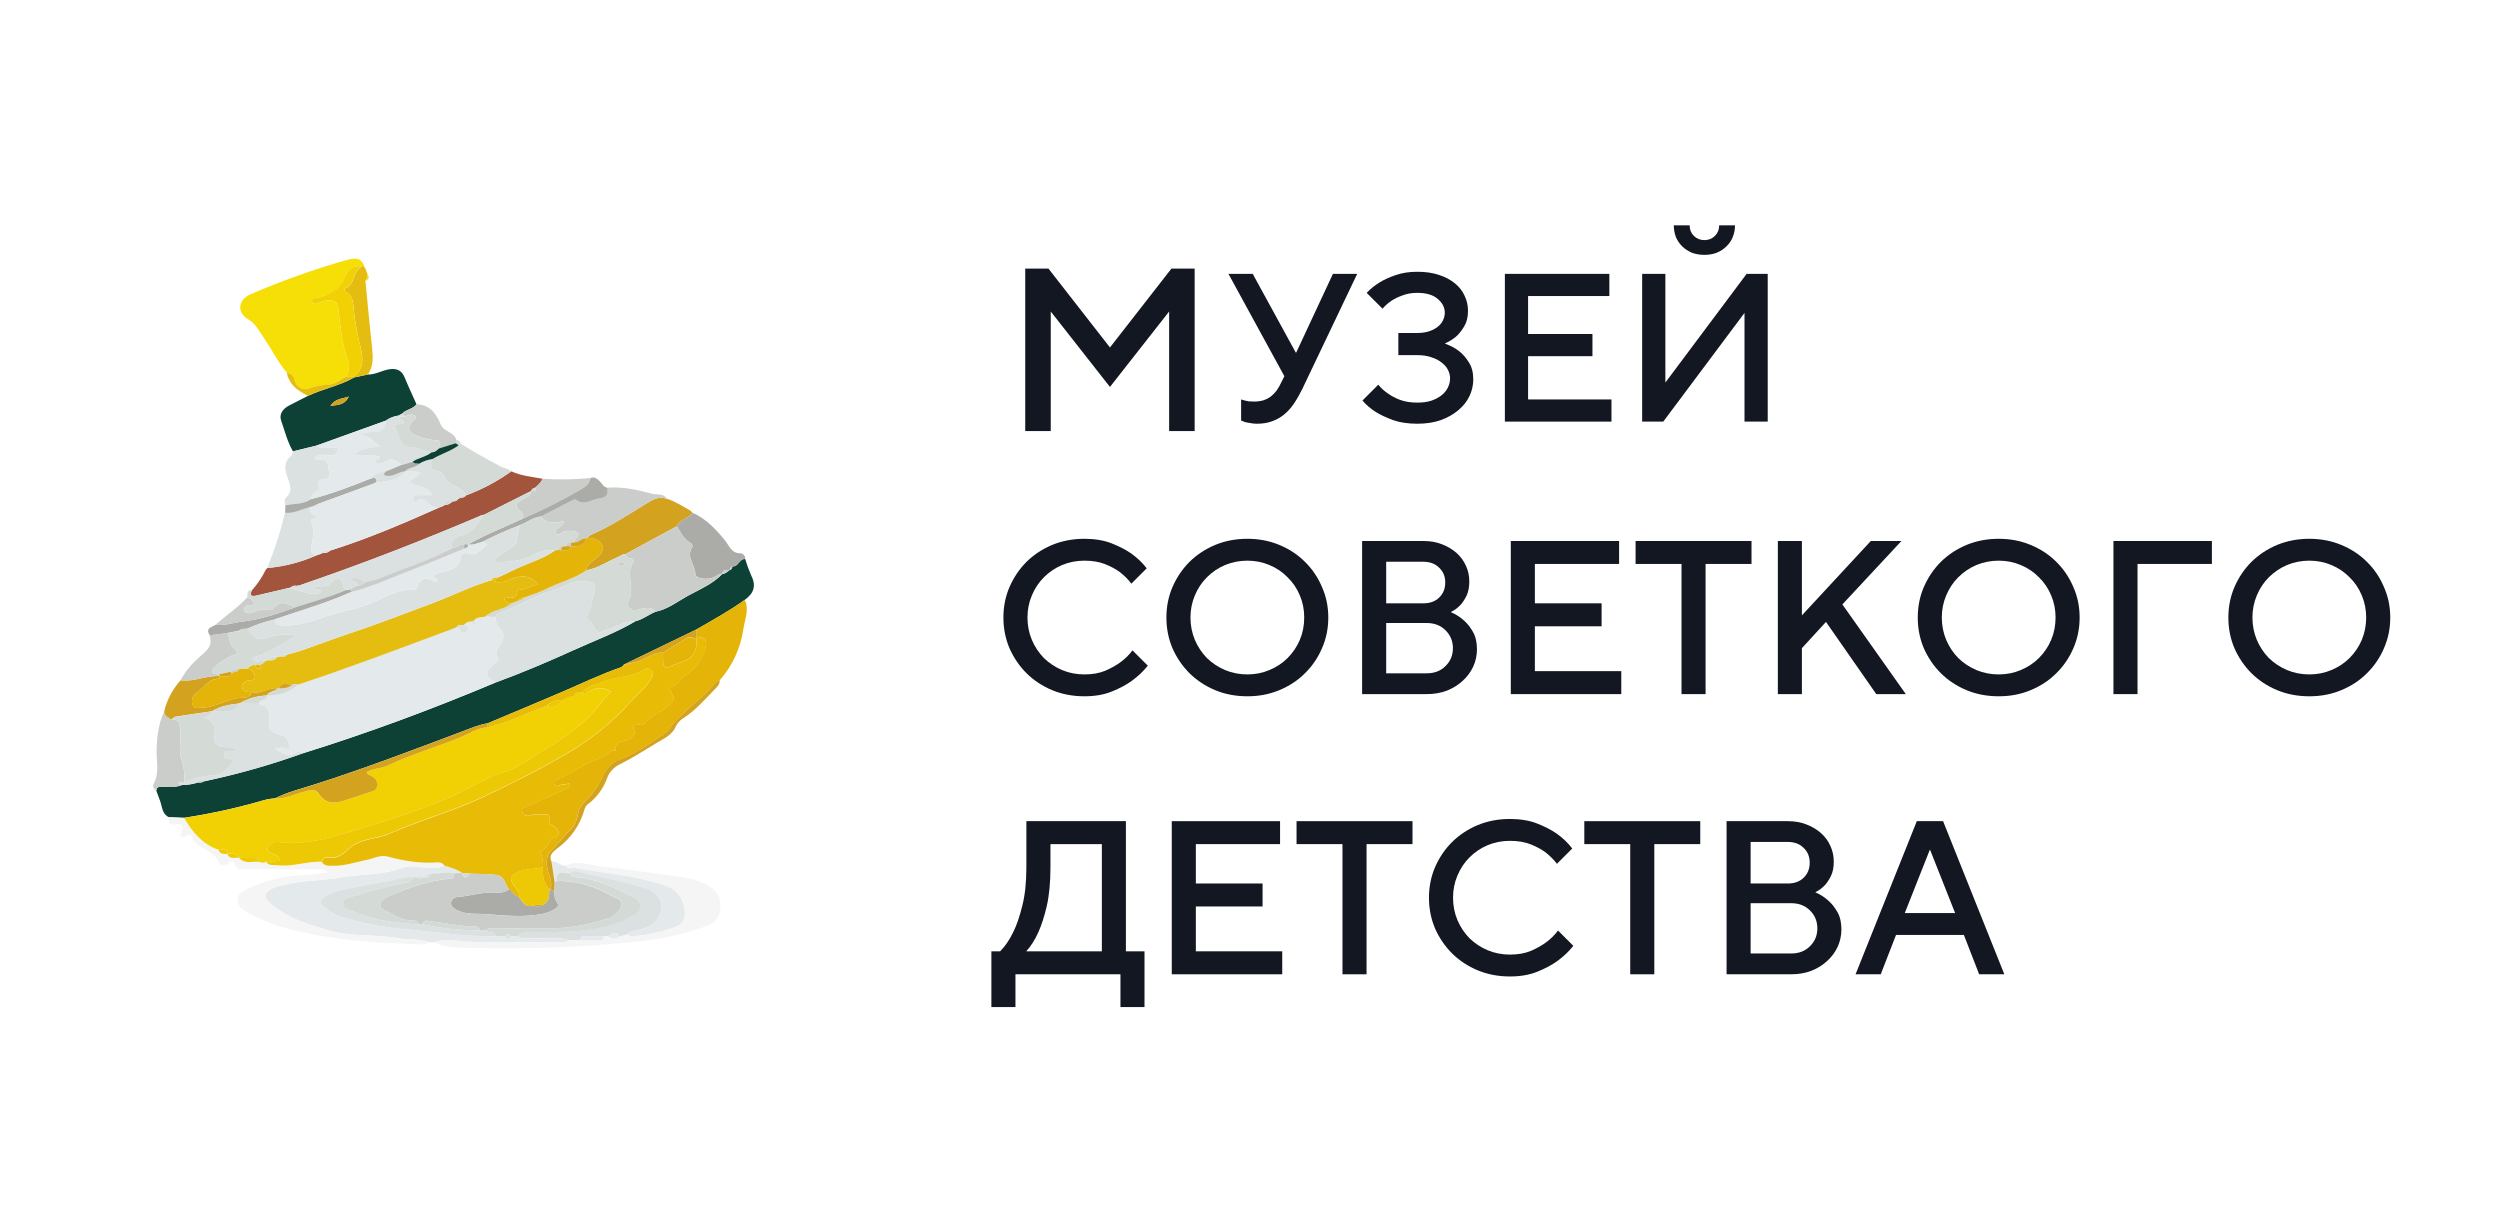 <svg width="116" height="56" viewBox="0 0 116 56" fill="none" xmlns="http://www.w3.org/2000/svg">
<rect width="116" height="56" fill="white"/>
<path d="M53.258 30.887C53.048 31.151 52.797 31.388 52.506 31.598C52.263 31.774 51.958 31.936 51.593 32.085C51.227 32.234 50.801 32.308 50.314 32.308C49.779 32.308 49.282 32.214 48.822 32.024C48.368 31.835 47.973 31.574 47.634 31.242C47.303 30.911 47.039 30.525 46.843 30.085C46.653 29.639 46.558 29.162 46.558 28.654C46.558 28.147 46.653 27.673 46.843 27.233C47.039 26.787 47.303 26.397 47.634 26.066C47.973 25.734 48.368 25.474 48.822 25.284C49.282 25.095 49.779 25 50.314 25C50.801 25 51.224 25.071 51.583 25.213C51.941 25.355 52.242 25.511 52.486 25.68C52.77 25.883 53.011 26.113 53.207 26.37L52.496 27.081C52.347 26.885 52.168 26.705 51.958 26.543C51.776 26.407 51.549 26.286 51.278 26.177C51.008 26.069 50.686 26.015 50.314 26.015C49.949 26.015 49.603 26.083 49.279 26.218C48.961 26.353 48.68 26.543 48.436 26.787C48.199 27.023 48.013 27.304 47.878 27.629C47.742 27.947 47.675 28.289 47.675 28.654C47.675 29.02 47.742 29.365 47.878 29.689C48.013 30.008 48.199 30.288 48.436 30.532C48.68 30.769 48.961 30.955 49.279 31.09C49.603 31.226 49.949 31.293 50.314 31.293C50.686 31.293 51.011 31.236 51.288 31.121C51.566 30.999 51.796 30.87 51.979 30.735C52.202 30.573 52.391 30.387 52.547 30.177L53.258 30.887Z" fill="#131722"/>
<path d="M57.877 32.308C57.343 32.308 56.845 32.214 56.385 32.024C55.932 31.835 55.536 31.574 55.197 31.242C54.866 30.911 54.602 30.525 54.406 30.085C54.216 29.639 54.121 29.162 54.121 28.654C54.121 28.147 54.216 27.673 54.406 27.233C54.602 26.787 54.866 26.397 55.197 26.066C55.536 25.734 55.932 25.474 56.385 25.284C56.845 25.095 57.343 25 57.877 25C58.412 25 58.906 25.095 59.359 25.284C59.819 25.474 60.215 25.734 60.547 26.066C60.885 26.397 61.149 26.787 61.338 27.233C61.535 27.673 61.633 28.147 61.633 28.654C61.633 29.162 61.535 29.639 61.338 30.085C61.149 30.525 60.885 30.911 60.547 31.242C60.215 31.574 59.819 31.835 59.359 32.024C58.906 32.214 58.412 32.308 57.877 32.308ZM57.877 31.293C58.242 31.293 58.584 31.226 58.902 31.09C59.227 30.955 59.508 30.769 59.745 30.532C59.988 30.288 60.178 30.008 60.313 29.689C60.449 29.365 60.516 29.02 60.516 28.654C60.516 28.289 60.449 27.947 60.313 27.629C60.178 27.304 59.988 27.023 59.745 26.787C59.508 26.543 59.227 26.353 58.902 26.218C58.584 26.083 58.242 26.015 57.877 26.015C57.512 26.015 57.167 26.083 56.842 26.218C56.524 26.353 56.243 26.543 55.999 26.787C55.763 27.023 55.576 27.304 55.441 27.629C55.306 27.947 55.238 28.289 55.238 28.654C55.238 29.02 55.306 29.365 55.441 29.689C55.576 30.008 55.763 30.288 55.999 30.532C56.243 30.769 56.524 30.955 56.842 31.09C57.167 31.226 57.512 31.293 57.877 31.293Z" fill="#131722"/>
<path d="M63.202 32.207V25.102H66.044C66.362 25.102 66.65 25.152 66.907 25.254C67.171 25.355 67.398 25.491 67.587 25.66C67.776 25.829 67.922 26.029 68.023 26.259C68.125 26.482 68.176 26.722 68.176 26.979C68.176 27.243 68.132 27.466 68.044 27.649C67.956 27.825 67.861 27.967 67.76 28.076C67.631 28.211 67.489 28.316 67.333 28.39V28.41C67.557 28.505 67.756 28.634 67.932 28.796C68.088 28.932 68.227 29.108 68.348 29.324C68.47 29.541 68.531 29.808 68.531 30.126C68.531 30.403 68.474 30.671 68.359 30.928C68.243 31.178 68.081 31.398 67.871 31.588C67.668 31.777 67.425 31.929 67.14 32.044C66.856 32.153 66.542 32.207 66.197 32.207H63.202ZM66.197 31.242C66.555 31.242 66.846 31.131 67.069 30.907C67.299 30.684 67.415 30.407 67.415 30.075C67.415 29.744 67.299 29.466 67.069 29.243C66.846 29.02 66.555 28.908 66.197 28.908H64.319V31.242H66.197ZM66.044 27.994C66.349 27.994 66.592 27.906 66.775 27.73C66.965 27.548 67.059 27.314 67.059 27.03C67.059 26.746 66.965 26.516 66.775 26.34C66.592 26.157 66.349 26.066 66.044 26.066H64.319V27.994H66.044Z" fill="#131722"/>
<path d="M75.126 25.102V26.167H71.218V27.994H74.314V29.06H71.218V31.141H75.227V32.207H70.101V25.102H75.126Z" fill="#131722"/>
<path d="M75.891 25.102H81.27V26.167H79.139V32.207H78.022V26.167H75.891V25.102Z" fill="#131722"/>
<path d="M83.608 25.102V28.553L86.806 25.102H88.227L85.486 28.045L88.43 32.207H87.059L84.725 28.857L83.608 30.075V32.207H82.492V25.102H83.608Z" fill="#131722"/>
<path d="M92.739 32.308C92.205 32.308 91.707 32.214 91.247 32.024C90.794 31.835 90.398 31.574 90.06 31.242C89.728 30.911 89.464 30.525 89.268 30.085C89.078 29.639 88.984 29.162 88.984 28.654C88.984 28.147 89.078 27.673 89.268 27.233C89.464 26.787 89.728 26.397 90.06 26.066C90.398 25.734 90.794 25.474 91.247 25.284C91.707 25.095 92.205 25 92.739 25C93.274 25 93.768 25.095 94.221 25.284C94.681 25.474 95.077 25.734 95.409 26.066C95.747 26.397 96.011 26.787 96.201 27.233C96.397 27.673 96.495 28.147 96.495 28.654C96.495 29.162 96.397 29.639 96.201 30.085C96.011 30.525 95.747 30.911 95.409 31.242C95.077 31.574 94.681 31.835 94.221 32.024C93.768 32.214 93.274 32.308 92.739 32.308ZM92.739 31.293C93.105 31.293 93.446 31.226 93.764 31.09C94.089 30.955 94.37 30.769 94.607 30.532C94.851 30.288 95.04 30.008 95.175 29.689C95.311 29.365 95.378 29.02 95.378 28.654C95.378 28.289 95.311 27.947 95.175 27.629C95.04 27.304 94.851 27.023 94.607 26.787C94.37 26.543 94.089 26.353 93.764 26.218C93.446 26.083 93.105 26.015 92.739 26.015C92.374 26.015 92.029 26.083 91.704 26.218C91.386 26.353 91.105 26.543 90.862 26.787C90.625 27.023 90.439 27.304 90.303 27.629C90.168 27.947 90.1 28.289 90.1 28.654C90.1 29.02 90.168 29.365 90.303 29.689C90.439 30.008 90.625 30.288 90.862 30.532C91.105 30.769 91.386 30.955 91.704 31.09C92.029 31.226 92.374 31.293 92.739 31.293Z" fill="#131722"/>
<path d="M98.064 25.102H102.632V26.167H99.181V32.207H98.064V25.102Z" fill="#131722"/>
<path d="M107.152 32.308C106.617 32.308 106.12 32.214 105.66 32.024C105.207 31.835 104.811 31.574 104.472 31.242C104.141 30.911 103.877 30.525 103.681 30.085C103.491 29.639 103.396 29.162 103.396 28.654C103.396 28.147 103.491 27.673 103.681 27.233C103.877 26.787 104.141 26.397 104.472 26.066C104.811 25.734 105.207 25.474 105.66 25.284C106.12 25.095 106.617 25 107.152 25C107.687 25 108.181 25.095 108.634 25.284C109.094 25.474 109.49 25.734 109.822 26.066C110.16 26.397 110.424 26.787 110.613 27.233C110.81 27.673 110.908 28.147 110.908 28.654C110.908 29.162 110.81 29.639 110.613 30.085C110.424 30.525 110.16 30.911 109.822 31.242C109.49 31.574 109.094 31.835 108.634 32.024C108.181 32.214 107.687 32.308 107.152 32.308ZM107.152 31.293C107.517 31.293 107.859 31.226 108.177 31.09C108.502 30.955 108.783 30.769 109.02 30.532C109.263 30.288 109.453 30.008 109.588 29.689C109.723 29.365 109.791 29.02 109.791 28.654C109.791 28.289 109.723 27.947 109.588 27.629C109.453 27.304 109.263 27.023 109.02 26.787C108.783 26.543 108.502 26.353 108.177 26.218C107.859 26.083 107.517 26.015 107.152 26.015C106.787 26.015 106.441 26.083 106.117 26.218C105.799 26.353 105.518 26.543 105.274 26.787C105.037 27.023 104.851 27.304 104.716 27.629C104.581 27.947 104.513 28.289 104.513 28.654C104.513 29.02 104.581 29.365 104.716 29.689C104.851 30.008 105.037 30.288 105.274 30.532C105.518 30.769 105.799 30.955 106.117 31.09C106.441 31.226 106.787 31.293 107.152 31.293Z" fill="#131722"/>
<path d="M46 46.729V44.141H46.406C46.636 43.911 46.839 43.613 47.015 43.248C47.171 42.937 47.309 42.534 47.431 42.04C47.56 41.546 47.624 40.944 47.624 40.233V38.102H52.242V44.141H53.105V46.729H51.989V45.207H47.117V46.729H46ZM51.126 44.141V39.167H48.741V40.233C48.741 40.95 48.683 41.556 48.568 42.05C48.453 42.537 48.324 42.937 48.182 43.248C48.02 43.613 47.834 43.907 47.624 44.131V44.141H51.126Z" fill="#131722"/>
<path d="M59.395 38.102V39.167H55.487V40.994H58.583V42.06H55.487V44.141H59.496V45.207H54.37V38.102H59.395Z" fill="#131722"/>
<path d="M60.16 38.102H65.54V39.167H63.408V45.207H62.291V39.167H60.16V38.102Z" fill="#131722"/>
<path d="M73.003 43.887C72.793 44.151 72.543 44.388 72.252 44.598C72.008 44.774 71.704 44.936 71.338 45.085C70.973 45.234 70.547 45.308 70.059 45.308C69.525 45.308 69.028 45.214 68.567 45.024C68.114 44.835 67.718 44.574 67.38 44.242C67.048 43.911 66.784 43.525 66.588 43.085C66.399 42.639 66.304 42.162 66.304 41.654C66.304 41.147 66.399 40.673 66.588 40.233C66.784 39.786 67.048 39.397 67.38 39.066C67.718 38.734 68.114 38.474 68.567 38.284C69.028 38.095 69.525 38 70.059 38C70.547 38 70.97 38.071 71.328 38.213C71.687 38.355 71.988 38.511 72.232 38.68C72.516 38.883 72.756 39.113 72.952 39.37L72.242 40.081C72.093 39.885 71.914 39.705 71.704 39.543C71.521 39.407 71.294 39.286 71.024 39.177C70.753 39.069 70.432 39.015 70.059 39.015C69.694 39.015 69.349 39.083 69.024 39.218C68.706 39.353 68.425 39.543 68.182 39.786C67.945 40.023 67.759 40.304 67.624 40.629C67.488 40.947 67.421 41.289 67.421 41.654C67.421 42.02 67.488 42.365 67.624 42.69C67.759 43.008 67.945 43.288 68.182 43.532C68.425 43.769 68.706 43.955 69.024 44.09C69.349 44.226 69.694 44.293 70.059 44.293C70.432 44.293 70.757 44.236 71.034 44.121C71.311 43.999 71.541 43.87 71.724 43.735C71.948 43.573 72.137 43.386 72.293 43.177L73.003 43.887Z" fill="#131722"/>
<path d="M73.512 38.102H78.892V39.167H76.76V45.207H75.643V39.167H73.512V38.102Z" fill="#131722"/>
<path d="M80.113 45.207V38.102H82.955C83.273 38.102 83.561 38.152 83.818 38.254C84.082 38.355 84.308 38.491 84.498 38.66C84.687 38.829 84.833 39.029 84.934 39.259C85.036 39.482 85.087 39.722 85.087 39.979C85.087 40.243 85.043 40.467 84.954 40.649C84.867 40.825 84.772 40.967 84.67 41.076C84.542 41.211 84.4 41.316 84.244 41.39V41.41C84.467 41.505 84.667 41.634 84.843 41.796C84.999 41.932 85.137 42.108 85.259 42.324C85.381 42.541 85.442 42.808 85.442 43.126C85.442 43.403 85.384 43.671 85.269 43.928C85.154 44.178 84.992 44.398 84.782 44.588C84.579 44.777 84.335 44.929 84.051 45.044C83.767 45.153 83.452 45.207 83.107 45.207H80.113ZM83.107 44.242C83.466 44.242 83.757 44.131 83.98 43.907C84.21 43.684 84.325 43.407 84.325 43.075C84.325 42.744 84.21 42.466 83.98 42.243C83.757 42.02 83.466 41.908 83.107 41.908H81.229V44.242H83.107ZM82.955 40.994C83.259 40.994 83.503 40.906 83.686 40.73C83.875 40.548 83.97 40.314 83.97 40.03C83.97 39.746 83.875 39.516 83.686 39.34C83.503 39.157 83.259 39.066 82.955 39.066H81.229V40.994H82.955Z" fill="#131722"/>
<path d="M86.098 45.207L88.94 38.102H90.159L93.001 45.207H91.833L91.123 43.38H87.976L87.266 45.207H86.098ZM90.717 42.365L89.56 39.441H89.539L88.382 42.365H90.717Z" fill="#131722"/>
<path d="M58.322 19.661C58.211 19.661 58.11 19.651 58.019 19.631C57.934 19.618 57.858 19.605 57.793 19.592C57.715 19.566 57.646 19.54 57.588 19.514V18.534C57.64 18.554 57.695 18.57 57.754 18.583C57.806 18.596 57.868 18.61 57.94 18.622C58.012 18.629 58.09 18.632 58.175 18.632C58.345 18.632 58.495 18.613 58.626 18.573C58.756 18.528 58.87 18.469 58.968 18.397C59.066 18.319 59.154 18.227 59.233 18.123C59.311 18.012 59.383 17.888 59.448 17.751L59.595 17.457L57 12.707H58.126L60.124 16.36H60.144L61.848 12.707H62.974L60.428 18.045C60.303 18.299 60.173 18.528 60.036 18.73C59.899 18.933 59.745 19.102 59.576 19.239C59.406 19.377 59.217 19.481 59.008 19.553C58.805 19.625 58.577 19.661 58.322 19.661Z" fill="#131722"/>
<path d="M65.765 19.661C65.334 19.661 64.959 19.605 64.639 19.494C64.325 19.377 64.061 19.253 63.845 19.122C63.597 18.965 63.388 18.786 63.219 18.583L63.953 17.849C64.077 18.006 64.227 18.143 64.404 18.26C64.554 18.371 64.74 18.469 64.962 18.554C65.19 18.639 65.458 18.681 65.765 18.681C66.013 18.681 66.228 18.652 66.411 18.593C66.6 18.528 66.76 18.443 66.891 18.338C67.022 18.234 67.12 18.113 67.185 17.976C67.25 17.839 67.283 17.699 67.283 17.555C67.283 17.418 67.25 17.287 67.185 17.163C67.12 17.033 67.022 16.919 66.891 16.821C66.76 16.716 66.6 16.634 66.411 16.576C66.228 16.511 66.013 16.478 65.765 16.478H64.883V15.45H65.765C65.974 15.45 66.156 15.423 66.313 15.371C66.47 15.319 66.6 15.25 66.705 15.166C66.816 15.081 66.897 14.983 66.95 14.872C67.008 14.754 67.038 14.633 67.038 14.509C67.038 14.268 66.93 14.056 66.715 13.873C66.499 13.684 66.183 13.589 65.765 13.589C65.51 13.589 65.282 13.628 65.079 13.706C64.877 13.778 64.707 13.86 64.57 13.951C64.407 14.062 64.266 14.186 64.149 14.323L63.414 13.589C63.584 13.406 63.787 13.243 64.022 13.099C64.224 12.975 64.469 12.864 64.756 12.766C65.05 12.662 65.386 12.61 65.765 12.61C66.144 12.61 66.48 12.659 66.773 12.757C67.067 12.854 67.312 12.985 67.508 13.148C67.71 13.311 67.861 13.504 67.959 13.726C68.063 13.941 68.115 14.173 68.115 14.421C68.115 14.702 68.06 14.937 67.949 15.126C67.838 15.316 67.717 15.472 67.586 15.596C67.43 15.733 67.253 15.845 67.058 15.929V15.949C67.299 16.034 67.518 16.151 67.714 16.302C67.877 16.432 68.024 16.602 68.154 16.811C68.291 17.02 68.36 17.284 68.36 17.604C68.36 17.872 68.301 18.13 68.184 18.378C68.066 18.626 67.893 18.845 67.665 19.034C67.443 19.223 67.172 19.377 66.852 19.494C66.532 19.605 66.17 19.661 65.765 19.661Z" fill="#131722"/>
<path d="M74.674 12.707V13.736H70.903V15.498H73.89V16.527H70.903V18.534H74.772V19.563H69.826V12.707H74.674Z" fill="#131722"/>
<path d="M77.273 12.707V17.751L81.043 12.707H82.022V19.563H80.945V14.519L77.175 19.563H76.196V12.707H77.273ZM78.399 10.455C78.399 10.651 78.464 10.814 78.595 10.945C78.725 11.075 78.889 11.141 79.085 11.141C79.28 11.141 79.444 11.075 79.574 10.945C79.705 10.814 79.77 10.651 79.77 10.455H80.504C80.504 10.651 80.469 10.834 80.397 11.004C80.332 11.167 80.234 11.31 80.103 11.434C79.979 11.558 79.829 11.656 79.653 11.728C79.483 11.793 79.293 11.826 79.085 11.826C78.876 11.826 78.683 11.793 78.507 11.728C78.337 11.656 78.187 11.558 78.056 11.434C77.932 11.31 77.834 11.167 77.763 11.004C77.697 10.834 77.665 10.651 77.665 10.455H78.399Z" fill="#131722"/>
<path d="M48.648 12.462L51.502 16.123L54.355 12.462H55.432V20H54.248V14.454L51.502 17.954L48.755 14.454V20H47.571V12.462H48.648Z" fill="#131722"/>
<g clip-path="url(#clip0_905_3713)">
<path d="M7.834 37.917C7.509 37.764 7.53 37.425 7.425 37.153C7.365 36.998 7.309 36.841 7.251 36.684C7.28 36.46 7.45 36.516 7.594 36.507C7.875 36.489 8.166 36.551 8.438 36.427C8.695 36.425 8.951 36.384 9.197 36.305C9.241 36.316 9.286 36.317 9.331 36.309C9.376 36.301 9.418 36.283 9.455 36.257C11.012 35.928 12.545 35.493 14.044 34.957C17.085 34.01 20.067 32.902 23.004 31.666C24.23 31.219 25.431 30.706 26.617 30.166C27.579 29.728 28.577 29.365 29.49 28.824C29.829 28.745 30.098 28.516 30.414 28.389C31 28.268 31.461 27.892 31.969 27.619C32.508 27.33 33.079 27.087 33.515 26.635L33.51 26.64C33.657 26.627 33.754 26.524 33.865 26.445H33.871C33.963 26.424 33.968 26.349 33.985 26.279C34.266 26.314 34.3 25.913 34.576 25.941C34.654 26.201 34.749 26.457 34.859 26.706C35.104 27.185 34.969 27.541 34.558 27.832C33.848 28.347 33.079 28.766 32.322 29.203L28.954 30.833C28.911 30.876 28.876 30.939 28.824 30.958C27.879 31.281 26.982 31.719 26.066 32.111C24.921 32.599 23.773 33.079 22.627 33.561C22.22 33.627 21.843 33.788 21.461 33.933C19.195 34.785 16.935 35.651 14.627 36.388C14 36.589 13.355 36.743 12.761 37.041C12.519 37.059 12.28 37.108 12.05 37.184C10.9 37.511 9.73 37.765 8.547 37.946L7.834 37.917Z" fill="#0D4135"/>
<path d="M13.32 17.302C12.889 16.801 12.607 16.205 12.233 15.664C12.017 15.354 11.867 15.024 11.502 14.805C10.978 14.493 11.051 13.909 11.611 13.662C13.058 13.034 14.546 12.503 16.063 12.071C16.627 11.909 16.794 12.019 16.944 12.457C16.872 12.457 16.897 12.258 16.77 12.372C16.328 12.293 16.097 12.603 15.979 12.921C15.796 13.416 15.377 13.56 14.973 13.761C14.798 13.852 14.405 13.77 14.479 14.011C14.546 14.231 14.864 13.987 15.07 13.957C15.418 13.906 15.655 13.931 15.701 14.37C15.789 15.148 15.858 15.931 16.136 16.678C16.184 16.81 16.201 16.951 16.186 17.091C16.171 17.231 16.125 17.366 16.051 17.485C15.79 17.622 15.555 17.82 15.246 17.851C14.972 17.875 14.707 17.888 14.429 18.007C14.123 18.138 13.773 18.04 13.663 17.617C13.648 17.534 13.606 17.459 13.544 17.402C13.482 17.345 13.404 17.31 13.32 17.302Z" fill="#F6DE07"/>
<path d="M32.321 29.201C33.078 28.761 33.847 28.342 34.557 27.83C34.778 28.3 34.552 28.755 34.489 29.208C34.359 30.082 33.98 30.9 33.397 31.564C33.214 31.597 33.123 31.753 33.023 31.876C32.657 32.322 32.174 32.654 31.767 33.065C31.523 33.311 31.246 33.522 31.056 33.824C30.998 33.914 30.921 33.991 30.831 34.049C30.157 34.486 29.512 34.975 28.744 35.251C28.354 35.391 28.125 35.683 27.95 36.049C27.766 36.458 27.509 36.83 27.192 37.146C26.992 37.334 26.845 37.521 26.805 37.829C26.758 38.101 26.625 38.351 26.425 38.541C26.122 38.856 25.833 39.2 25.527 39.522C25.39 39.668 25.376 39.832 25.367 40.02C25.346 40.445 25.666 40.814 25.549 41.25C25.54 41.257 25.53 41.262 25.519 41.265C25.507 41.267 25.496 41.268 25.485 41.266C25.188 40.983 25.181 40.617 25.185 40.246C25.213 39.992 25.165 39.734 25.046 39.507C25.395 39.437 25.401 39.006 25.695 38.884C26.082 38.726 25.91 38.526 25.728 38.353C25.648 38.276 25.453 38.275 25.494 38.123C25.59 37.719 25.311 37.789 25.09 37.781C24.924 37.764 24.755 37.784 24.597 37.838C24.561 37.852 24.523 37.858 24.484 37.857C24.445 37.855 24.408 37.845 24.373 37.828C24.338 37.811 24.308 37.786 24.284 37.757C24.259 37.727 24.241 37.692 24.231 37.655C24.163 37.463 24.338 37.463 24.464 37.409C25.049 37.157 25.626 36.893 26.201 36.627C26.303 36.581 26.445 36.55 26.411 36.353C26.298 36.381 26.183 36.399 26.067 36.406C25.963 36.406 25.826 36.576 25.757 36.386C25.705 36.242 25.835 36.169 25.949 36.12C26.62 35.833 27.206 35.372 27.907 35.151C28.15 35.074 28.272 34.776 28.571 34.824C28.49 34.251 29.081 34.473 29.283 34.227C29.358 34.136 29.486 34.098 29.433 33.941C29.333 33.65 29.406 33.528 29.73 33.634C29.827 33.666 29.894 33.57 29.956 33.507C30.269 33.188 30.697 33.035 31.033 32.735C31.255 32.537 31.319 32.406 31.179 32.186C31.097 32.059 30.996 31.919 31.171 31.857C31.459 31.756 31.576 31.48 31.819 31.327C32.261 31.046 32.544 30.596 32.718 30.101C32.839 29.754 32.725 29.532 32.313 29.552C32.32 29.435 32.321 29.318 32.321 29.201Z" fill="#E4B508"/>
<path d="M11.692 27.387C11.942 27.111 12.151 26.8 12.314 26.466L12.396 26.358C13.201 26.289 13.988 26.083 14.724 25.751L14.862 25.71L14.976 25.651L14.967 25.661C15.033 25.669 15.1 25.662 15.162 25.642C15.225 25.621 15.283 25.587 15.331 25.542C17.069 24.998 18.735 24.282 20.394 23.542L20.534 23.495L20.625 23.436C20.696 23.434 20.766 23.418 20.831 23.388C20.895 23.358 20.953 23.315 21 23.262C21.049 23.269 21.099 23.263 21.145 23.244C21.191 23.225 21.231 23.195 21.262 23.155H21.271L21.376 23.082L21.37 23.09C21.42 23.098 21.471 23.092 21.517 23.072C21.564 23.053 21.604 23.021 21.634 22.98H21.641C22.383 22.703 23.085 22.329 23.729 21.868C24.186 22.089 24.692 22.119 25.18 22.216C25.112 22.393 24.964 22.503 24.835 22.629C24.792 22.635 24.751 22.652 24.717 22.68C24.683 22.707 24.657 22.743 24.642 22.784L22.455 23.889C22.424 23.889 22.393 23.893 22.363 23.901C19.619 25.072 16.848 26.15 14.031 27.113L13.908 27.161L13.76 27.185C13.711 27.172 13.66 27.172 13.612 27.186C13.563 27.199 13.52 27.226 13.486 27.263L13.317 27.3C12.837 27.414 12.358 27.528 11.877 27.638C11.642 27.692 11.576 27.607 11.692 27.387Z" fill="#A2543D"/>
<path d="M13.594 20.942C13.335 20.502 13.214 19.998 13.046 19.52C12.938 19.216 13.125 18.971 13.404 18.822C13.683 18.673 13.996 18.52 14.291 18.37C14.987 18.038 15.763 17.903 16.436 17.512L17.067 17.379C17.421 17.385 17.723 17.187 18.065 17.134C18.407 17.081 18.642 17.182 18.777 17.518C18.947 17.936 19.143 18.341 19.326 18.76C19.161 18.991 18.844 18.99 18.66 19.193L18.491 19.285C18.28 19.314 18.079 19.394 17.904 19.517L14.674 20.678L13.594 20.942ZM15.331 18.833C15.685 18.786 15.997 18.795 16.185 18.401C15.863 18.508 15.549 18.497 15.331 18.833Z" fill="#0D4135"/>
<path d="M20.162 43.715H19.887C19.443 43.544 18.968 43.624 18.51 43.539C17.446 43.343 16.35 43.483 15.286 43.178C14.326 42.899 13.383 42.625 12.598 41.965C12.199 41.632 12.219 41.392 12.697 41.196C12.841 41.145 12.988 41.103 13.137 41.071C14.003 40.834 14.905 40.874 15.789 40.719C16.745 40.551 17.737 40.621 18.67 40.262C18.893 40.178 19.158 40.192 19.423 40.22C19.815 40.261 20.236 40.346 20.627 40.158C20.918 40.245 21.212 40.324 21.464 40.505L21.083 40.519C20.718 40.414 20.352 40.579 19.986 40.519C19.961 40.517 19.936 40.519 19.913 40.528C19.89 40.536 19.868 40.549 19.851 40.567C19.833 40.584 19.82 40.606 19.811 40.629C19.803 40.653 19.8 40.678 19.803 40.702H19.62C19.559 40.61 19.498 40.61 19.438 40.702H19.163C19.041 40.69 18.919 40.693 18.797 40.709C18.11 40.88 17.406 40.972 16.718 41.124C16.237 41.231 15.728 41.259 15.276 41.499C14.74 41.783 14.733 41.86 15.204 42.21C15.369 42.34 15.555 42.442 15.753 42.512C16.728 42.826 17.735 43.026 18.755 43.11C20.169 43.236 21.572 43.464 22.998 43.443H23.455C23.546 43.559 23.638 43.559 23.729 43.443H24.003C24.2 43.616 24.435 43.511 24.652 43.534C25.226 43.591 25.812 43.431 26.38 43.626C26.314 43.657 26.247 43.717 26.181 43.717C24.483 43.675 22.781 43.823 21.083 43.64C20.774 43.592 20.459 43.618 20.162 43.715Z" fill="#E4E9EB"/>
<path d="M20.619 40.157C20.227 40.345 19.807 40.26 19.415 40.219C19.149 40.191 18.885 40.177 18.662 40.261C17.729 40.616 16.737 40.546 15.78 40.718C14.901 40.873 13.998 40.832 13.129 41.069C12.981 41.103 12.836 41.146 12.694 41.199C12.216 41.395 12.195 41.635 12.594 41.969C13.383 42.625 14.326 42.899 15.287 43.178C16.351 43.483 17.447 43.344 18.511 43.539C18.968 43.623 19.444 43.545 19.888 43.716C19.738 43.876 19.543 43.807 19.37 43.807C17.333 43.755 15.306 43.607 13.325 43.081C12.652 42.902 12.004 42.634 11.4 42.286C11.217 42.179 11.021 42.024 11.021 41.752C11.021 41.465 11.235 41.372 11.439 41.268C12.271 40.86 13.18 40.634 14.105 40.606C14.462 40.59 14.816 40.53 15.226 40.483C15.057 40.277 14.882 40.34 14.733 40.34C13.623 40.334 12.512 40.34 11.4 40.334C11.2 40.334 10.978 40.403 10.9 40.086C10.858 39.913 10.686 39.961 10.568 40.062C10.396 40.209 10.222 40.16 10.149 39.992C9.983 39.61 9.624 39.492 9.32 39.287C9.167 39.184 8.96 39.098 8.922 38.877C8.889 38.683 8.787 38.717 8.661 38.776C8.381 38.906 8.319 38.801 8.43 38.547C8.549 38.273 8.416 38.198 8.185 38.247C7.886 38.31 7.802 38.187 7.834 37.918L8.545 37.949C8.92 38.616 9.398 39.171 10.146 39.435C10.208 39.66 10.392 39.618 10.553 39.624H10.549C10.659 39.912 10.915 39.773 11.107 39.807H11.097C11.356 40.126 11.715 39.953 12.031 39.996C12.135 40.033 12.238 40.06 12.339 39.985C12.467 40.195 12.682 40.133 12.87 40.155C13.571 40.237 14.242 39.967 14.942 39.989C15.05 40.194 15.249 40.155 15.425 40.163C15.973 40.188 16.492 40.001 17.021 39.889C17.337 39.823 17.651 39.648 17.974 39.734C18.68 39.924 19.39 40.05 20.125 40.016C20.298 40.008 20.498 39.96 20.619 40.157Z" fill="#F5F5F5"/>
<path d="M20.162 43.716C20.456 43.617 20.769 43.589 21.076 43.634C22.774 43.817 24.475 43.669 26.174 43.711C26.24 43.711 26.306 43.654 26.372 43.62H26.921C27.143 43.62 27.366 43.633 27.587 43.62C27.746 43.61 27.964 43.711 28.02 43.441H28.203C28.278 43.509 28.376 43.546 28.477 43.546C28.578 43.546 28.676 43.509 28.751 43.441L29.117 43.35C29.168 43.378 29.22 43.435 29.27 43.432C29.994 43.393 30.707 43.245 31.386 42.991C31.711 42.865 31.806 42.588 31.768 42.246C31.699 41.637 31.376 41.253 30.797 41.067C29.425 40.627 27.996 40.51 26.591 40.266C26.479 40.246 26.317 40.41 26.286 40.159C26.808 39.895 27.332 40.133 27.841 40.191C28.938 40.316 30.041 40.48 31.141 40.626C31.747 40.706 32.362 40.79 32.916 41.126C33.368 41.4 33.472 41.766 33.414 42.241C33.36 42.688 33.032 42.87 32.665 43.006C31.803 43.321 30.907 43.533 29.996 43.637C27.225 43.968 24.446 44.048 21.661 43.984C21.159 43.967 20.634 43.967 20.162 43.716Z" fill="#F5F5F5"/>
<path d="M30.944 23.143C31.343 23.263 31.683 23.501 32.041 23.697C32.073 23.73 32.104 23.763 32.132 23.795C31.95 24.074 31.546 24.102 31.396 24.423L29.026 25.708C28.894 25.698 28.802 25.792 28.692 25.838C28.193 26.044 27.746 26.371 27.2 26.465C27.254 26.017 27.799 25.972 27.943 25.551C27.992 25.406 28.004 25.368 27.932 25.265C27.767 25.032 27.535 24.955 27.262 24.973C27.28 24.932 27.307 24.895 27.34 24.865C27.374 24.836 27.414 24.814 27.457 24.801C28.334 24.409 29.143 23.887 29.956 23.383C30.288 23.179 30.564 23.015 30.944 23.143Z" fill="#D3A31F"/>
<path d="M30.944 23.143C30.564 23.015 30.288 23.18 29.962 23.381C29.148 23.885 28.34 24.407 27.462 24.799C27.419 24.811 27.379 24.833 27.346 24.863C27.312 24.893 27.285 24.93 27.267 24.971C27.255 24.968 27.243 24.968 27.231 24.971C27.219 24.974 27.208 24.98 27.199 24.988C26.98 24.93 26.864 25.19 26.65 25.161C26.641 24.986 26.971 24.856 26.772 24.697C26.648 24.599 26.406 24.642 26.219 24.638C26.171 24.638 26.121 24.699 26.073 24.729C25.981 24.796 25.858 24.835 25.794 24.729C25.729 24.623 25.852 24.546 25.927 24.479C26.002 24.411 26.164 24.392 26.138 24.176C25.752 24.287 25.369 24.316 25.086 23.958C25.559 23.714 26.029 23.469 26.503 23.226C26.568 23.193 26.677 23.145 26.712 23.172C27.106 23.476 27.435 23.172 27.803 23.118C28.196 23.064 28.201 22.903 28.186 22.628C28.889 22.574 29.567 22.727 30.236 22.903C30.475 22.977 30.777 22.867 30.944 23.143Z" fill="#CACDCA"/>
<path d="M31.402 24.42C31.552 24.099 31.95 24.072 32.138 23.792C32.763 24.072 33.214 24.554 33.636 25.072C33.837 25.319 33.935 25.682 34.368 25.673C34.429 25.682 34.486 25.713 34.525 25.762C34.564 25.81 34.584 25.872 34.579 25.934C34.305 25.908 34.269 26.308 33.987 26.273C33.901 26.294 33.883 26.364 33.874 26.439H33.868C33.728 26.465 33.527 26.379 33.513 26.634L33.517 26.629C33.366 26.599 33.273 26.708 33.152 26.77C32.84 26.932 32.269 26.849 32.266 26.639C32.26 26.218 31.826 25.854 32.114 25.401C32.162 25.327 32.119 25.234 32.023 25.179C31.711 25.013 31.587 24.692 31.402 24.42Z" fill="#ABABA8"/>
<path d="M23.723 21.867C23.079 22.329 22.377 22.703 21.634 22.979C21.438 22.633 21.025 22.578 20.748 22.327C20.589 22.182 20.592 21.901 20.301 21.862C19.949 21.815 19.911 21.588 20.071 21.299C20.462 21.059 20.916 20.941 21.284 20.659L21.363 20.581C21.963 20.956 22.579 21.298 23.203 21.63C23.377 21.723 23.575 21.737 23.723 21.867Z" fill="#D4DBD7"/>
<path d="M13.594 20.942L14.676 20.678C14.991 20.928 15.407 20.65 15.682 20.819C15.549 21.5 14.881 20.805 14.596 21.287C14.67 21.308 14.746 21.321 14.822 21.325C15.289 21.268 15.2 21.657 15.279 21.9C15.371 22.189 15.174 22.229 14.956 22.247C14.756 22.263 14.749 22.407 14.798 22.544C14.848 22.683 14.804 22.746 14.673 22.819C14.542 22.892 14.413 22.983 14.412 23.163C14.06 23.418 13.63 23.356 13.238 23.448C13.22 23.329 13.177 23.173 13.264 23.1C13.622 22.785 13.432 22.43 13.328 22.111C13.206 21.735 13.166 21.418 13.517 21.147C13.564 21.11 13.568 21.012 13.594 20.942Z" fill="#DBE0E1"/>
<path d="M26.285 40.157C26.314 40.408 26.478 40.248 26.59 40.264C27.996 40.508 29.424 40.625 30.796 41.066C31.375 41.249 31.698 41.635 31.767 42.244C31.805 42.586 31.71 42.863 31.385 42.989C30.707 43.245 29.994 43.395 29.271 43.436C29.221 43.436 29.169 43.382 29.118 43.354C29.233 43.213 29.392 43.201 29.561 43.163C29.962 43.071 30.36 42.945 30.567 42.539C30.864 41.94 30.608 41.407 29.836 41.179C28.942 40.917 28.025 40.722 27.111 40.539C26.916 40.5 26.687 40.301 26.471 40.528C26.223 40.588 25.793 40.323 25.831 40.889L25.745 40.981L25.59 39.983C25.855 39.907 26.018 40.237 26.285 40.157Z" fill="#E4E9EB"/>
<path d="M14.726 25.749C13.99 26.08 13.202 26.285 12.398 26.353C12.741 25.524 13.017 24.668 13.22 23.793C13.646 23.843 14.006 23.61 14.4 23.525C14.337 23.788 14.504 23.891 14.709 23.936C14.709 24.14 14.361 23.991 14.457 24.243C14.602 24.621 14.509 25.009 14.449 25.374C14.404 25.669 14.509 25.713 14.726 25.749Z" fill="#DBE0E1"/>
<path d="M8.438 36.426C8.163 36.55 7.875 36.488 7.594 36.506C7.45 36.515 7.28 36.459 7.251 36.683C7.136 36.61 7.062 36.495 7.128 36.377C7.418 35.844 7.243 35.28 7.266 34.726C7.291 34.134 7.363 33.559 7.616 33.016C7.63 33.23 7.808 33.29 7.957 33.381C8.436 33.386 8.327 33.783 8.361 34.04C8.409 34.422 8.276 34.815 8.409 35.197C8.528 35.555 8.579 35.932 8.56 36.309C8.469 36.34 8.352 36.258 8.27 36.361L8.438 36.426Z" fill="#CACDCA"/>
<path d="M7.957 33.383C7.808 33.292 7.63 33.23 7.616 33.017C7.743 32.475 8.007 31.974 8.383 31.563C9.004 31.649 9.581 31.327 10.197 31.37C10.184 31.413 10.17 31.494 10.158 31.494C9.652 31.483 9.452 31.951 9.098 32.173C8.902 32.296 8.887 32.503 8.941 32.7C8.995 32.898 9.188 32.833 9.327 32.834C9.944 32.834 10.473 32.476 11.075 32.382C11.232 32.358 11.594 32.443 11.668 32.108C12.098 32.238 12.461 31.863 12.886 31.944C12.755 32.108 12.486 32.06 12.385 32.269H12.376C11.93 32.285 11.495 32.412 11.11 32.639H11.099C10.654 32.686 10.217 32.764 9.828 33.005H9.822C9.261 33.087 8.699 33.166 8.139 33.255C8.071 33.269 8.017 33.34 7.957 33.383Z" fill="#D3A31F"/>
<path d="M17.069 17.379L16.438 17.512L16.41 17.481C16.986 17.024 16.81 16.451 16.67 15.869C16.563 15.404 16.481 14.934 16.424 14.461C16.379 14.122 16.424 13.76 16.067 13.547C15.982 13.496 15.967 13.401 16.043 13.368C16.484 13.177 16.371 12.585 16.774 12.371C16.901 12.257 16.877 12.458 16.949 12.456C16.958 12.461 16.965 12.469 16.969 12.478C16.973 12.488 16.974 12.498 16.972 12.508C16.997 12.576 17.022 12.643 17.048 12.71C17.088 12.838 17.002 12.932 16.956 13.037C17.057 14.062 17.149 15.088 17.262 16.112C17.308 16.554 17.343 16.988 17.069 17.379Z" fill="#E4BD10"/>
<path d="M25.59 39.983L25.741 40.974C25.734 41.121 25.727 41.268 25.721 41.414L25.553 41.248C25.666 40.812 25.346 40.443 25.37 40.017C25.379 39.83 25.394 39.666 25.531 39.519C25.837 39.197 26.125 38.854 26.429 38.539C26.629 38.349 26.762 38.099 26.808 37.827C26.849 37.519 26.991 37.332 27.195 37.143C27.512 36.826 27.767 36.453 27.949 36.043C28.124 35.677 28.353 35.385 28.743 35.245C29.511 34.971 30.156 34.48 30.83 34.043C30.92 33.985 30.997 33.908 31.055 33.818C31.245 33.517 31.522 33.305 31.766 33.059C32.173 32.65 32.653 32.318 33.022 31.87C33.123 31.747 33.213 31.591 33.396 31.558C33.405 31.766 33.258 31.89 33.133 32.015C32.683 32.482 32.253 32.975 31.699 33.329C31.544 33.423 31.422 33.562 31.349 33.728C31.178 34.111 30.796 34.276 30.463 34.475C29.909 34.813 29.358 35.161 28.779 35.455C28.636 35.52 28.508 35.612 28.401 35.728C28.295 35.843 28.213 35.979 28.161 36.127C27.999 36.571 27.719 36.962 27.35 37.257C27.247 37.321 27.169 37.417 27.128 37.531C26.928 38.272 26.478 38.92 25.854 39.367C25.673 39.517 25.442 39.679 25.59 39.983Z" fill="#D3A31F"/>
<path d="M24.829 22.629C24.958 22.503 25.103 22.393 25.174 22.215C25.914 22.263 26.658 22.251 27.396 22.181C27.362 22.48 27.117 22.61 26.903 22.736C26.053 23.231 25.174 23.672 24.27 24.058C24.283 23.992 24.277 23.923 24.253 23.86C24.228 23.797 24.186 23.742 24.132 23.702C23.822 23.471 23.988 23.336 24.216 23.186C24.382 23.082 24.64 23.067 24.634 22.784C24.723 22.761 24.921 22.879 24.829 22.629Z" fill="#CACDCA"/>
<path d="M11.692 27.388C11.576 27.607 11.642 27.693 11.882 27.638C12.363 27.529 12.842 27.414 13.322 27.301C13.85 27.307 14.342 27.694 14.9 27.492C14.868 27.254 14.558 27.472 14.548 27.218C14.822 27.161 15.133 27.287 15.352 27.044C15.65 26.711 15.836 26.749 15.929 27.196C15.943 27.261 16.021 27.314 16.063 27.372C15.291 27.712 14.475 27.921 13.678 28.186C13.335 27.994 12.998 27.82 12.686 28.244C12.656 28.286 12.543 28.265 12.468 28.274C12.264 28.299 12.039 28.28 11.864 28.365C11.688 28.45 11.53 28.49 11.359 28.397C11.339 28.376 11.325 28.35 11.317 28.322C11.31 28.293 11.309 28.264 11.315 28.235C11.38 28.002 11.602 28.144 11.736 28.067C11.759 28.054 11.773 28.023 11.795 27.996C11.716 27.868 11.641 27.739 11.47 27.721C11.499 27.579 11.419 27.366 11.692 27.388Z" fill="#D4DBD7"/>
<path d="M10.194 31.374C9.578 31.331 9.005 31.648 8.38 31.567C8.633 31.059 9.04 30.661 9.453 30.311C9.766 30.044 9.825 29.816 9.727 29.474L10.565 29.369C10.641 29.594 10.657 29.896 10.807 30.029C11.229 30.395 10.822 30.357 10.646 30.468C10.387 30.631 10.097 30.782 9.914 31.017C9.706 31.285 9.986 31.279 10.164 31.291L10.194 31.382V31.374Z" fill="#CACDCA"/>
<path d="M18.654 19.193C18.837 18.99 19.155 18.991 19.32 18.76C19.96 18.777 20.234 19.192 20.463 19.721C20.593 20.026 21.062 20.043 21.175 20.406C21.164 20.46 21.152 20.514 21.141 20.568L20.345 20.818C20.363 20.666 20.572 20.434 20.223 20.424C19.943 20.411 19.666 20.351 19.406 20.246C18.942 20.072 18.849 19.881 19.162 19.515C19.213 19.457 19.357 19.465 19.285 19.332C19.262 19.292 19.227 19.26 19.183 19.244C19.14 19.227 19.093 19.226 19.049 19.241C18.957 19.261 18.875 19.289 18.788 19.314L18.654 19.193Z" fill="#CACDCA"/>
<path d="M24.27 24.058C25.174 23.672 26.053 23.23 26.903 22.736C27.117 22.61 27.36 22.48 27.396 22.18C27.579 22.105 27.7 22.206 27.824 22.326C27.949 22.446 28.007 22.607 28.19 22.636C28.205 22.91 28.2 23.071 27.807 23.125C27.441 23.175 27.109 23.484 26.715 23.18C26.68 23.153 26.572 23.201 26.507 23.234C26.033 23.474 25.562 23.72 25.09 23.965C24.751 24.006 24.482 24.209 24.183 24.345C23.554 24.581 22.941 24.853 22.344 25.16C22.136 25.202 21.94 25.322 21.716 25.262C22.536 24.792 23.42 24.46 24.27 24.058Z" fill="#ABABA8"/>
<path d="M10.565 29.369L9.73 29.474C9.511 29.14 9.826 29.102 10.004 28.988C10.41 29.045 10.79 28.896 11.179 28.852C12.053 28.749 12.867 28.486 13.68 28.185C14.477 27.921 15.294 27.712 16.066 27.371L16.233 27.35L16.336 27.457C15.178 27.974 13.959 28.327 12.762 28.736C12.32 28.839 11.888 28.985 11.473 29.171C11.35 29.188 11.213 29.151 11.107 29.262C11.078 29.268 11.048 29.274 11.016 29.279L10.565 29.369Z" fill="#ABABA8"/>
<path d="M13.678 28.185C12.865 28.485 12.05 28.749 11.176 28.852C10.787 28.897 10.407 29.046 10.001 28.988C10.486 28.557 11.028 28.197 11.47 27.724C11.641 27.742 11.716 27.871 11.795 27.998C11.773 28.025 11.759 28.056 11.736 28.069C11.602 28.143 11.38 28.004 11.315 28.237C11.309 28.266 11.31 28.296 11.317 28.324C11.325 28.352 11.339 28.378 11.359 28.399C11.53 28.491 11.682 28.454 11.864 28.367C12.046 28.28 12.264 28.302 12.468 28.276C12.543 28.267 12.656 28.288 12.686 28.247C12.998 27.822 13.335 27.998 13.678 28.185Z" fill="#CACDCA"/>
<path d="M14.403 23.526C14.009 23.61 13.649 23.844 13.229 23.793C13.229 23.678 13.237 23.563 13.241 23.448C13.633 23.356 14.063 23.419 14.414 23.163C15.352 22.928 16.253 22.58 17.15 22.224C17.253 22.216 17.36 22.103 17.46 22.229C17.524 22.309 17.438 22.354 17.411 22.412L14.772 23.376L14.485 23.511C14.457 23.51 14.429 23.515 14.403 23.526Z" fill="#ABABA8"/>
<path d="M16.434 17.511C15.761 17.902 14.985 18.033 14.289 18.369C13.938 18.179 13.588 17.99 13.41 17.599C13.354 17.51 13.322 17.407 13.32 17.302C13.403 17.309 13.481 17.344 13.543 17.4C13.605 17.456 13.647 17.53 13.663 17.612C13.773 18.035 14.12 18.133 14.429 18.002C14.703 17.883 14.969 17.869 15.246 17.846C15.555 17.819 15.795 17.622 16.051 17.48L16.407 17.473L16.434 17.511Z" fill="#E4BD10"/>
<path d="M16.954 13.034C17.001 12.93 17.087 12.836 17.046 12.708C17.14 12.853 17.135 12.969 16.954 13.034Z" fill="#F6DE07"/>
<path d="M21.141 20.568C21.152 20.514 21.164 20.46 21.175 20.406C21.222 20.409 21.267 20.428 21.302 20.46C21.337 20.493 21.36 20.536 21.366 20.584L21.287 20.661L21.141 20.568Z" fill="#D4DBD7"/>
<path d="M32.139 23.793C32.107 23.761 32.076 23.728 32.047 23.695C32.076 23.73 32.107 23.763 32.139 23.793Z" fill="#ABABA8"/>
<path d="M12.396 26.358L12.314 26.466L12.396 26.358Z" fill="#DBE0E1"/>
<path d="M10.146 39.435C9.398 39.171 8.92 38.612 8.545 37.949C9.727 37.768 10.897 37.514 12.047 37.187C12.277 37.11 12.516 37.062 12.758 37.044C13.22 37.082 13.623 36.861 14.053 36.751C14.314 36.686 14.602 36.542 14.785 36.83C15.072 37.276 15.455 37.299 15.896 37.166C16.261 37.056 16.621 36.937 16.975 36.809C17.18 36.734 17.469 36.731 17.495 36.443C17.522 36.155 17.296 36.028 17.063 35.926C17.034 35.914 17.023 35.861 17.005 35.828C17.306 35.645 17.67 35.667 17.943 35.538C19.071 35.003 20.272 34.663 21.417 34.187C21.802 34.027 22.173 33.756 22.622 33.752C23.579 33.535 24.443 33.063 25.365 32.751C25.704 32.912 25.913 32.731 26.096 32.476C26.273 32.399 26.433 32.271 26.645 32.293C26.669 32.296 26.695 32.293 26.718 32.285C26.741 32.277 26.763 32.264 26.78 32.246C26.798 32.228 26.811 32.207 26.819 32.184C26.828 32.16 26.83 32.135 26.828 32.111H27.011C27.051 32.338 27.13 32.237 27.244 32.154C27.593 31.898 27.959 31.835 28.341 32.107C28.191 32.271 28.036 32.414 27.912 32.58C27.251 33.462 26.392 34.115 25.454 34.66C24.832 35.026 24.279 35.492 23.593 35.763C23.327 35.867 23.044 35.897 22.792 36.023C22.188 36.325 21.603 36.663 20.983 36.938C19.626 37.54 18.215 37.999 16.793 38.428C15.513 38.813 14.239 39.25 12.862 39.068C12.771 39.062 12.68 39.084 12.603 39.132C12.525 39.18 12.464 39.25 12.429 39.334C12.344 39.526 12.541 39.564 12.682 39.629C12.805 39.685 12.956 39.746 12.992 39.952L12.339 39.983C12.238 40.058 12.135 40.031 12.031 39.994C12.019 39.902 12.011 39.818 11.885 39.817C11.622 39.817 11.359 39.809 11.096 39.804H11.107C10.971 39.592 10.764 39.592 10.549 39.621H10.553C10.529 39.321 10.303 39.453 10.146 39.435Z" fill="#F1D104"/>
<path d="M25.371 32.752C24.45 33.064 23.586 33.536 22.628 33.752C22.628 33.689 22.628 33.627 22.624 33.564C23.77 33.081 24.919 32.602 26.063 32.113C26.978 31.722 27.876 31.284 28.821 30.961C28.873 30.942 28.912 30.878 28.952 30.835C29.108 30.814 29.262 30.784 29.414 30.744C29.89 30.652 30.255 30.256 30.764 30.287C30.764 31.089 30.764 31.088 31.495 30.758C31.525 30.748 31.555 30.74 31.587 30.734C32.135 30.576 32.365 30.207 32.318 29.65C32.318 29.619 32.318 29.587 32.318 29.558C32.729 29.535 32.844 29.758 32.722 30.107C32.548 30.602 32.265 31.052 31.823 31.333C31.581 31.486 31.463 31.761 31.175 31.863C31 31.925 31.102 32.065 31.183 32.192C31.323 32.411 31.259 32.543 31.038 32.74C30.701 33.041 30.274 33.198 29.961 33.513C29.899 33.576 29.832 33.672 29.734 33.64C29.41 33.534 29.337 33.656 29.437 33.946C29.491 34.104 29.363 34.142 29.288 34.233C29.086 34.479 28.494 34.257 28.576 34.829C28.279 34.782 28.154 35.08 27.911 35.157C27.211 35.378 26.625 35.839 25.954 36.126C25.839 36.175 25.709 36.247 25.762 36.392C25.83 36.582 25.967 36.411 26.072 36.412C26.188 36.404 26.302 36.387 26.415 36.359C26.449 36.555 26.307 36.586 26.206 36.633C25.629 36.899 25.051 37.163 24.469 37.415C24.343 37.469 24.167 37.469 24.236 37.661C24.246 37.698 24.264 37.733 24.288 37.762C24.313 37.792 24.343 37.817 24.378 37.834C24.412 37.851 24.45 37.861 24.488 37.862C24.527 37.864 24.566 37.858 24.601 37.843C24.76 37.789 24.928 37.77 25.095 37.787C25.312 37.795 25.594 37.725 25.498 38.129C25.462 38.281 25.653 38.282 25.732 38.359C25.915 38.532 26.086 38.732 25.699 38.89C25.405 39.012 25.4 39.439 25.05 39.513C25.17 39.74 25.218 39.998 25.189 40.252C24.793 40.335 24.39 40.299 23.99 40.49C23.61 40.673 23.684 40.836 23.83 41.074C23.938 41.251 24.125 41.386 24.091 41.628C23.854 41.617 23.817 41.337 23.618 41.276C23.435 41.037 23.408 40.636 23.027 40.597C22.623 40.55 22.212 40.555 21.805 40.538L21.452 40.511H21.457C21.205 40.328 20.909 40.251 20.62 40.165C20.499 39.967 20.299 40.015 20.126 40.023C19.395 40.057 18.681 39.931 17.975 39.741C17.652 39.655 17.335 39.833 17.022 39.896C16.493 40.005 15.977 40.191 15.426 40.17C15.25 40.162 15.051 40.201 14.943 39.996C14.967 39.813 15.096 39.78 15.243 39.801C15.648 39.856 15.933 39.645 16.193 39.382C16.293 39.292 16.407 39.216 16.529 39.159C17.002 38.9 17.561 38.916 18.037 38.702C19.47 38.062 20.994 37.66 22.42 36.985C23.747 36.358 25.055 35.705 26.314 34.96C27.43 34.314 28.436 33.495 29.294 32.532C29.6 32.182 29.995 31.909 30.214 31.483C30.276 31.362 30.359 31.235 30.232 31.108C30.183 31.057 30.118 31.027 30.048 31.022C29.979 31.017 29.91 31.039 29.855 31.082C29.342 31.423 28.715 31.371 28.168 31.583C27.775 31.735 27.322 31.776 27.018 32.121H26.835C26.81 32.118 26.785 32.121 26.762 32.129C26.738 32.137 26.717 32.151 26.7 32.168C26.682 32.186 26.669 32.207 26.66 32.23C26.652 32.254 26.649 32.279 26.652 32.303C26.441 32.281 26.281 32.409 26.104 32.486C25.97 32.476 25.835 32.494 25.709 32.539C25.582 32.585 25.467 32.657 25.371 32.752Z" fill="#E7BB06"/>
<path d="M23 31.664C20.067 32.901 17.085 34.009 14.04 34.955C13.971 34.849 13.848 34.81 13.766 34.881C13.379 35.212 13.109 34.934 12.761 34.731C13.138 34.667 13.138 34.667 13.44 34.772C13.341 34.19 13.348 34.18 12.831 34.029C12.589 33.959 12.465 33.818 12.486 33.572C12.526 33.163 12.533 32.782 12.024 32.654C11.993 32.394 12.432 32.562 12.371 32.27H12.38C12.92 32.297 13.448 32.111 13.851 31.75C16.32 30.933 18.747 30.003 21.182 29.099C21.219 29.101 21.254 29.113 21.284 29.134C21.314 29.156 21.336 29.186 21.348 29.221C21.411 29.389 21.553 29.421 21.654 29.305C21.775 29.163 21.715 29.031 21.516 28.996C21.56 28.938 21.618 28.892 21.685 28.863C21.752 28.833 21.825 28.821 21.898 28.827C21.908 28.895 21.924 28.994 22.005 28.958C22.086 28.921 22.033 28.851 21.972 28.811C22.095 28.605 22.312 28.643 22.501 28.608L22.993 28.635C22.991 28.742 23.012 28.848 23.054 28.945C23.096 29.043 23.159 29.131 23.238 29.203C23.386 29.354 23.382 29.526 23.321 29.71C23.23 29.992 22.842 30.213 23.139 30.585C23.15 30.599 23.047 30.73 22.976 30.781C22.481 31.152 22.486 31.399 23 31.664Z" fill="#E4E9EB"/>
<path d="M23 31.664C22.486 31.4 22.481 31.152 22.977 30.782C23.046 30.731 23.151 30.6 23.14 30.586C22.844 30.214 23.231 29.994 23.322 29.711C23.383 29.528 23.387 29.355 23.239 29.204C23.16 29.132 23.097 29.045 23.055 28.947C23.012 28.849 22.992 28.743 22.994 28.636C22.998 28.591 23.016 28.549 23.047 28.516C23.077 28.482 23.118 28.46 23.162 28.453C24.024 28.179 24.783 27.641 25.651 27.406C26.16 27.267 26.596 26.878 27.187 26.98C27.489 27.032 27.685 26.98 27.593 27.427C27.519 27.782 27.41 28.123 27.309 28.466C27.28 28.557 27.149 28.709 27.24 28.74C27.555 28.848 27.514 29.25 27.8 29.358C27.871 29.385 27.932 29.295 27.983 29.282C28.489 29.142 28.939 28.817 29.487 28.824C28.573 29.366 27.576 29.729 26.615 30.166C25.427 30.704 24.227 31.217 23 31.664Z" fill="#DBE0E1"/>
<path d="M31.402 24.42C31.585 24.694 31.711 25.013 32.018 25.182C32.118 25.237 32.161 25.33 32.109 25.404C31.822 25.862 32.256 26.222 32.261 26.642C32.261 26.853 32.835 26.936 33.147 26.773C33.266 26.712 33.358 26.602 33.513 26.632C33.077 27.085 32.507 27.328 31.967 27.617C31.457 27.891 30.996 28.266 30.413 28.387C30.18 28.096 29.864 28.226 29.612 28.286C29.142 28.397 29.072 28.061 29.187 27.829C29.471 27.258 29.005 26.63 29.38 26.087C29.43 26.016 29.346 25.913 29.236 25.904C29.125 25.895 29.033 25.841 29.034 25.706L31.402 24.42Z" fill="#CACDCA"/>
<path d="M12.025 32.66C12.535 32.788 12.528 33.17 12.488 33.579C12.464 33.822 12.59 33.963 12.833 34.036C13.346 34.187 13.343 34.196 13.442 34.779C13.137 34.672 13.137 34.672 12.762 34.733C13.113 34.936 13.382 35.215 13.768 34.883C13.849 34.812 13.973 34.851 14.042 34.957C12.544 35.493 11.011 35.927 9.454 36.257C9.434 36.242 9.411 36.231 9.387 36.225C9.363 36.219 9.338 36.218 9.313 36.222C9.289 36.227 9.266 36.236 9.245 36.251C9.225 36.265 9.208 36.283 9.195 36.304C8.95 36.383 8.694 36.425 8.436 36.427L8.269 36.364C8.35 36.261 8.464 36.343 8.558 36.312C8.987 36.104 9.454 35.986 9.93 35.965C10.357 35.948 10.521 35.644 10.766 35.417C10.784 35.406 10.797 35.391 10.805 35.372C10.813 35.354 10.816 35.334 10.812 35.314C10.809 35.294 10.799 35.276 10.785 35.261C10.771 35.247 10.752 35.238 10.733 35.234C10.592 35.186 10.337 35.255 10.408 34.986C10.474 34.742 10.725 34.9 10.882 34.838C10.915 34.819 10.946 34.795 10.973 34.767C10.945 34.73 10.931 34.693 10.911 34.689C10.836 34.676 10.761 34.669 10.685 34.67C10.051 34.67 9.909 34.554 9.934 33.902C9.947 33.562 9.809 33.386 9.493 33.311C9.603 33.164 9.859 33.245 9.818 33.006H9.825C10.021 33.006 10.219 33.022 10.415 33.017C10.707 33.012 10.964 32.939 11.096 32.638H11.107L12.025 32.66ZM10.084 33.338L10.051 33.413C10.076 33.424 10.106 33.449 10.125 33.441C10.143 33.434 10.148 33.396 10.159 33.37L10.084 33.338Z" fill="#DBE0E1"/>
<path d="M29.032 25.706C29.032 25.841 29.113 25.889 29.234 25.903C29.356 25.918 29.428 26.018 29.378 26.086C28.999 26.63 29.47 27.257 29.186 27.828C29.07 28.059 29.14 28.394 29.61 28.286C29.866 28.225 30.178 28.096 30.411 28.386C30.094 28.513 29.826 28.742 29.486 28.821C28.938 28.821 28.488 29.141 27.982 29.278C27.933 29.292 27.872 29.382 27.8 29.355C27.514 29.247 27.555 28.845 27.239 28.737C27.148 28.706 27.279 28.554 27.308 28.463C27.412 28.12 27.518 27.779 27.592 27.424C27.683 26.976 27.488 27.029 27.186 26.977C26.595 26.875 26.159 27.265 25.65 27.402C24.782 27.638 24.024 28.174 23.161 28.45C23.117 28.457 23.076 28.479 23.046 28.512C23.015 28.546 22.997 28.588 22.993 28.633L22.501 28.607C22.839 28.271 23.361 28.297 23.712 27.99L24.001 27.887C24.056 27.894 24.092 27.878 24.101 27.819L24.094 27.826C24.133 27.835 24.173 27.83 24.209 27.814C24.244 27.797 24.273 27.769 24.291 27.733C24.628 27.607 24.982 27.513 25.297 27.349C25.92 27.024 26.621 26.873 27.202 26.463C27.75 26.371 28.195 26.041 28.694 25.836C28.808 25.79 28.899 25.696 29.032 25.706ZM28.975 26.171C28.965 26.092 28.903 26.089 28.846 26.088C28.788 26.087 28.717 26.088 28.716 26.169C28.715 26.251 28.785 26.253 28.844 26.253C28.902 26.253 28.963 26.251 28.975 26.17V26.171Z" fill="#D4DBD7"/>
<path d="M22.624 33.563C22.624 33.627 22.624 33.689 22.628 33.752C22.18 33.756 21.805 34.026 21.423 34.187C20.275 34.663 19.074 35.003 17.949 35.538C17.675 35.667 17.309 35.649 17.011 35.828C17.029 35.861 17.04 35.914 17.07 35.927C17.303 36.028 17.527 36.158 17.502 36.443C17.477 36.728 17.187 36.734 16.982 36.809C16.625 36.937 16.265 37.056 15.902 37.166C15.461 37.299 15.079 37.276 14.791 36.83C14.608 36.543 14.318 36.686 14.06 36.751C13.63 36.859 13.227 37.082 12.764 37.044C13.358 36.746 14.004 36.592 14.631 36.391C16.939 35.654 19.203 34.788 21.465 33.935C21.84 33.79 22.217 33.629 22.624 33.563Z" fill="#D3A31F"/>
<path d="M30.764 30.283C30.255 30.256 29.89 30.649 29.414 30.741C29.262 30.78 29.107 30.811 28.951 30.832L32.321 29.198C32.321 29.315 32.321 29.432 32.321 29.55C32.321 29.58 32.321 29.611 32.321 29.642C32.174 29.649 32.046 29.494 31.891 29.59C31.513 29.82 31.137 30.052 30.764 30.283Z" fill="#D3A31F"/>
<path d="M33.509 26.638C33.523 26.383 33.724 26.469 33.864 26.443C33.753 26.522 33.657 26.627 33.509 26.638Z" fill="#CACDCA"/>
<path d="M9.197 36.305C9.209 36.283 9.227 36.265 9.247 36.251C9.268 36.237 9.291 36.227 9.315 36.223C9.34 36.218 9.365 36.219 9.389 36.225C9.413 36.231 9.436 36.242 9.455 36.257C9.418 36.283 9.376 36.301 9.331 36.309C9.286 36.317 9.241 36.316 9.197 36.305Z" fill="#CACDCA"/>
<path d="M33.87 26.444C33.88 26.369 33.897 26.298 33.984 26.277C33.967 26.344 33.958 26.419 33.87 26.444Z" fill="#CACDCA"/>
<path d="M16.407 17.485H16.051C16.126 17.366 16.172 17.23 16.187 17.09C16.202 16.949 16.184 16.807 16.136 16.675C15.858 15.931 15.789 15.148 15.704 14.367C15.658 13.928 15.421 13.903 15.073 13.954C14.867 13.984 14.549 14.228 14.482 14.008C14.408 13.767 14.801 13.846 14.976 13.757C15.377 13.555 15.789 13.413 15.979 12.915C16.097 12.601 16.328 12.29 16.77 12.366C16.367 12.58 16.481 13.171 16.038 13.363C15.962 13.396 15.977 13.491 16.062 13.542C16.419 13.754 16.375 14.116 16.419 14.456C16.477 14.929 16.559 15.399 16.665 15.864C16.806 16.451 16.983 17.022 16.407 17.485Z" fill="#F1D104"/>
<path d="M23.617 41.268C23.817 41.328 23.854 41.609 24.09 41.62C24.247 41.862 24.389 42.128 24.756 42.019C24.809 42.053 24.872 42.07 24.935 42.067C24.999 42.065 25.06 42.042 25.11 42.003C25.504 41.894 25.475 41.569 25.489 41.264C25.5 41.265 25.512 41.265 25.523 41.262C25.534 41.26 25.544 41.255 25.553 41.248L25.721 41.414C25.729 41.49 25.741 41.566 25.743 41.642C25.749 41.816 26.053 41.981 25.782 42.155C25.608 42.267 25.416 42.348 25.215 42.394C24.35 42.577 23.471 42.486 22.606 42.418C22.122 42.378 21.601 42.465 21.143 42.197C21.015 42.123 20.909 42.022 20.93 41.877C20.955 41.711 21.093 41.627 21.26 41.615C21.863 41.574 22.448 41.349 23.063 41.424C23.26 41.438 23.456 41.383 23.617 41.268Z" fill="#ABABA8"/>
<path d="M24.756 42.019C24.39 42.128 24.247 41.862 24.09 41.62C24.124 41.378 23.937 41.242 23.829 41.066C23.683 40.827 23.609 40.662 23.989 40.482C24.389 40.291 24.792 40.326 25.188 40.244C25.188 40.614 25.188 40.981 25.488 41.264C25.476 41.569 25.504 41.893 25.11 42.003C24.994 41.965 24.868 41.97 24.756 42.019Z" fill="#EDC804"/>
<path d="M14.403 23.526C14.429 23.515 14.457 23.51 14.485 23.51C14.607 23.522 14.734 23.543 14.772 23.375L17.407 22.413C17.9 22.312 18.441 22.34 18.797 21.882C19.026 21.897 19.267 21.815 19.512 21.96L19.014 22.326C19.288 22.686 19.886 22.477 20.038 22.977C19.801 22.977 19.581 22.977 19.36 22.977C19.233 22.977 19.149 23.042 19.172 23.173C19.208 23.381 19.299 23.257 19.388 23.204C19.461 23.158 19.549 23.142 19.633 23.161C19.716 23.179 19.79 23.229 19.837 23.301C19.982 23.51 20.18 23.525 20.392 23.542C18.733 24.282 17.069 24.999 15.332 25.543C15.201 25.548 15.041 25.465 14.97 25.659L14.979 25.649L14.865 25.707L14.727 25.748C14.509 25.715 14.405 25.669 14.453 25.374C14.512 25.009 14.605 24.621 14.461 24.244C14.364 23.991 14.711 24.14 14.713 23.936C14.509 23.893 14.34 23.793 14.403 23.526Z" fill="#E4E9EB"/>
<path d="M16.23 27.35L16.063 27.371C16.017 27.313 15.943 27.26 15.929 27.195C15.838 26.748 15.65 26.711 15.352 27.044C15.133 27.287 14.821 27.161 14.548 27.217C14.558 27.471 14.868 27.254 14.9 27.491C14.342 27.694 13.85 27.309 13.322 27.3L13.49 27.264C13.588 27.264 13.691 27.285 13.764 27.185L13.913 27.162L14.036 27.113C16.853 26.15 19.624 25.069 22.362 23.901C22.392 23.892 22.423 23.888 22.454 23.889C22.15 24.254 21.987 24.741 21.403 24.84C21.247 24.865 20.855 25.055 20.99 25.438C20.211 25.826 19.407 26.162 18.584 26.444C18.05 26.634 17.547 26.923 16.971 26.992C16.751 26.91 16.548 26.679 16.259 26.907C16.381 27.02 16.603 26.958 16.601 27.169L16.23 27.35Z" fill="#DBE0E1"/>
<path d="M20.392 23.542C20.18 23.525 19.982 23.51 19.837 23.301C19.79 23.229 19.716 23.179 19.633 23.16C19.549 23.142 19.461 23.158 19.388 23.204C19.297 23.257 19.205 23.38 19.172 23.173C19.149 23.042 19.233 22.977 19.36 22.976C19.581 22.976 19.801 22.976 20.038 22.976C19.886 22.476 19.288 22.686 19.014 22.326L19.512 21.96C19.267 21.814 19.026 21.897 18.797 21.882L18.787 21.868C18.96 21.672 19.266 21.726 19.437 21.525C19.629 21.405 19.846 21.328 20.071 21.299C19.911 21.584 19.949 21.815 20.301 21.862C20.592 21.901 20.589 22.182 20.748 22.327C21.022 22.579 21.438 22.633 21.635 22.979H21.627C21.523 22.979 21.407 22.946 21.364 23.09L21.369 23.081L21.264 23.155H21.255C21.153 23.155 21.041 23.13 20.994 23.262C20.842 23.262 20.647 23.17 20.622 23.436L20.531 23.496L20.392 23.542Z" fill="#DBE0E1"/>
<path d="M20.983 25.438C20.851 25.055 21.241 24.865 21.397 24.839C21.981 24.741 22.144 24.251 22.447 23.889L24.634 22.787C24.64 23.07 24.382 23.085 24.216 23.189C23.988 23.335 23.822 23.474 24.132 23.705C24.186 23.745 24.228 23.8 24.253 23.863C24.277 23.926 24.283 23.995 24.27 24.061C23.42 24.464 22.533 24.793 21.717 25.264H21.534H21.346L21.255 25.35L20.983 25.438Z" fill="#D4DBD7"/>
<path d="M20.627 23.438C20.652 23.171 20.846 23.264 20.998 23.263C20.951 23.316 20.894 23.358 20.831 23.389C20.767 23.419 20.698 23.435 20.627 23.438Z" fill="#D4DBD7"/>
<path d="M24.829 22.628C24.921 22.875 24.723 22.761 24.635 22.783C24.65 22.742 24.676 22.706 24.711 22.679C24.745 22.651 24.786 22.634 24.829 22.628Z" fill="#D4DBD7"/>
<path d="M14.966 25.659C15.036 25.465 15.196 25.548 15.327 25.542C15.278 25.587 15.221 25.62 15.159 25.64C15.097 25.66 15.031 25.666 14.966 25.659Z" fill="#DBE0E1"/>
<path d="M13.76 27.186C13.691 27.285 13.588 27.267 13.486 27.264C13.52 27.227 13.563 27.2 13.612 27.186C13.66 27.172 13.711 27.172 13.76 27.186Z" fill="#D4DBD7"/>
<path d="M20.994 23.267C21.041 23.136 21.153 23.157 21.255 23.16C21.225 23.2 21.185 23.23 21.139 23.249C21.093 23.268 21.043 23.274 20.994 23.267Z" fill="#D4DBD7"/>
<path d="M21.366 23.091C21.409 22.947 21.525 22.977 21.629 22.98C21.599 23.021 21.559 23.053 21.513 23.072C21.466 23.092 21.416 23.098 21.366 23.091Z" fill="#D4DBD7"/>
<path d="M20.532 23.496L20.623 23.436L20.532 23.496Z" fill="#D4DBD7"/>
<path d="M14.031 27.113L13.909 27.162L14.031 27.113Z" fill="#D4DBD7"/>
<path d="M21.264 23.153L21.369 23.08L21.264 23.153Z" fill="#D4DBD7"/>
<path d="M14.864 25.707L14.978 25.648L14.864 25.707Z" fill="#DBE0E1"/>
<path d="M17.145 22.224C16.248 22.581 15.348 22.928 14.41 23.163C14.41 22.981 14.553 22.889 14.671 22.82C14.79 22.75 14.854 22.694 14.797 22.545C14.739 22.397 14.755 22.264 14.954 22.248C15.172 22.23 15.37 22.19 15.277 21.901C15.201 21.658 15.29 21.269 14.82 21.326C14.744 21.322 14.668 21.309 14.595 21.288C14.879 20.806 15.547 21.5 15.68 20.819C15.405 20.651 14.987 20.929 14.674 20.679L17.898 19.519C17.872 19.884 17.693 20.074 17.314 20.05C17.098 20.046 16.885 20.099 16.696 20.203C17.131 20.162 17.325 20.542 17.65 20.714C17.231 20.783 16.802 20.772 16.436 21.096C16.858 21.226 17.275 21.048 17.633 21.21C17.616 21.393 17.373 21.264 17.394 21.461C17.538 21.537 17.704 21.553 17.821 21.461C18.14 21.198 18.37 21.36 18.607 21.582L17.876 21.888C17.602 21.927 17.334 21.99 17.145 22.224Z" fill="#E4E9EB"/>
<path d="M18.607 21.576C18.373 21.355 18.14 21.193 17.821 21.456C17.704 21.547 17.538 21.536 17.394 21.456C17.373 21.259 17.616 21.383 17.633 21.205C17.275 21.043 16.858 21.221 16.436 21.091C16.802 20.767 17.231 20.778 17.65 20.709C17.325 20.537 17.131 20.161 16.696 20.198C16.885 20.094 17.098 20.041 17.314 20.044C17.693 20.069 17.872 19.876 17.898 19.513C18.072 19.39 18.273 19.31 18.485 19.28L18.522 19.318C18.482 19.501 18.738 19.46 18.743 19.605C18.625 19.761 18.404 19.592 18.291 19.768C18.362 19.896 18.418 20.031 18.457 20.172C18.542 20.439 18.732 20.731 18.987 20.741C19.362 20.755 19.677 20.931 20.029 20.98C19.773 21.2 19.421 21.227 19.15 21.418L18.607 21.576Z" fill="#DBE0E1"/>
<path d="M15.331 18.833C15.551 18.497 15.864 18.508 16.185 18.401C15.995 18.794 15.683 18.786 15.331 18.833Z" fill="#D3A31F"/>
<path d="M18.654 19.192L18.788 19.313H18.522L18.485 19.276L18.654 19.192Z" fill="#DBE0E1"/>
<path d="M23.617 41.268C23.455 41.384 23.257 41.44 23.059 41.424C22.442 41.35 21.86 41.575 21.256 41.615C21.09 41.627 20.952 41.711 20.926 41.877C20.905 42.023 21.012 42.123 21.14 42.197C21.597 42.465 22.122 42.38 22.603 42.418C23.468 42.49 24.346 42.576 25.211 42.395C25.413 42.349 25.605 42.267 25.778 42.155C26.052 41.981 25.745 41.816 25.74 41.642C25.74 41.566 25.725 41.491 25.717 41.415C25.723 41.268 25.73 41.121 25.737 40.974L25.823 40.883C26.76 40.846 27.611 41.131 28.415 41.585C28.588 41.682 28.872 41.715 28.828 41.999C28.784 42.282 28.528 42.438 28.31 42.596C28.266 42.628 28.19 42.612 28.133 42.631C27.174 42.955 26.166 43.107 25.154 43.082C24.422 43.059 23.691 43.075 22.966 43.082C22.82 43.082 22.658 43.032 22.538 43.174H22.264C22.247 43.077 22.204 43 22.093 42.998C21.327 42.987 20.58 42.815 19.823 42.724C19.797 42.717 19.77 42.717 19.744 42.723C19.719 42.729 19.694 42.74 19.674 42.757C19.653 42.774 19.637 42.796 19.626 42.82C19.615 42.844 19.61 42.871 19.611 42.898H19.428C19.412 42.735 19.298 42.715 19.166 42.715C18.736 42.721 18.376 42.51 18.02 42.317C17.875 42.238 17.622 42.184 17.643 41.971C17.664 41.759 17.867 41.658 18.052 41.579C18.98 41.183 19.925 40.848 20.941 40.763C21.107 40.749 21.058 40.618 21.071 40.522L21.453 40.508H21.447C21.538 40.839 21.668 40.706 21.8 40.534C22.208 40.552 22.623 40.547 23.022 40.594C23.407 40.632 23.433 41.029 23.617 41.268Z" fill="#CACDCA"/>
<path d="M26.468 40.522C26.68 40.295 26.91 40.494 27.108 40.533C28.022 40.716 28.936 40.915 29.832 41.173C30.607 41.401 30.863 41.934 30.564 42.533C30.361 42.939 29.963 43.066 29.558 43.157C29.392 43.195 29.23 43.207 29.114 43.348L28.749 43.44C28.566 43.133 28.383 43.39 28.2 43.44H28.017C27.795 43.44 27.573 43.428 27.352 43.44C27.192 43.45 26.976 43.348 26.918 43.615H26.37C25.802 43.421 25.216 43.581 24.642 43.524C24.425 43.503 24.19 43.608 23.993 43.432C24.134 43.26 24.328 43.249 24.53 43.249C25.377 43.243 26.221 43.263 27.069 43.169C27.892 43.078 28.674 42.917 29.378 42.468C29.828 42.18 29.828 41.821 29.353 41.596C28.498 41.191 27.657 40.735 26.679 40.691C26.562 40.695 26.486 40.65 26.468 40.522Z" fill="#DBE0E1"/>
<path d="M19.432 42.893H19.615C20.487 43.077 21.375 43.169 22.266 43.167H22.541C22.632 43.356 22.974 43.137 22.998 43.441C21.572 43.463 20.169 43.235 18.755 43.109C17.735 43.025 16.728 42.824 15.753 42.511C15.555 42.441 15.369 42.339 15.204 42.208C14.733 41.859 14.74 41.781 15.276 41.498C15.733 41.258 16.237 41.23 16.718 41.123C17.406 40.971 18.11 40.878 18.797 40.707C18.919 40.691 19.041 40.689 19.163 40.701C19.125 40.949 18.896 40.937 18.741 40.97C17.929 41.138 17.127 41.349 16.337 41.601C16.142 41.663 15.918 41.672 15.894 41.902C15.871 42.118 16.101 42.176 16.259 42.246C17.269 42.687 18.342 42.834 19.432 42.893Z" fill="#DBE0E1"/>
<path d="M22.995 43.442C22.971 43.137 22.629 43.356 22.538 43.168C22.658 43.029 22.819 43.077 22.966 43.077C23.697 43.077 24.429 43.057 25.154 43.077C26.167 43.102 27.177 42.95 28.137 42.626C28.194 42.607 28.27 42.626 28.313 42.59C28.532 42.432 28.789 42.285 28.832 41.993C28.875 41.702 28.591 41.677 28.419 41.579C27.615 41.122 26.764 40.841 25.826 40.877C25.789 40.311 26.22 40.576 26.466 40.516C26.482 40.646 26.558 40.691 26.684 40.699C27.662 40.743 28.504 41.199 29.358 41.603C29.833 41.828 29.833 42.187 29.383 42.475C28.679 42.925 27.895 43.085 27.075 43.176C26.227 43.268 25.382 43.251 24.536 43.257C24.334 43.257 24.14 43.27 23.999 43.44H23.725C23.633 43.322 23.542 43.322 23.45 43.44L22.995 43.442Z" fill="#D4DBD7"/>
<path d="M19.432 42.893C18.342 42.835 17.269 42.687 16.259 42.246C16.101 42.177 15.871 42.118 15.893 41.902C15.917 41.672 16.141 41.663 16.336 41.601C17.124 41.35 17.924 41.139 18.733 40.971C18.889 40.938 19.117 40.95 19.156 40.702H19.43C19.492 40.793 19.553 40.793 19.613 40.702H19.796C19.821 40.705 19.846 40.702 19.869 40.694C19.893 40.686 19.914 40.672 19.932 40.655C19.949 40.637 19.963 40.616 19.971 40.592C19.979 40.569 19.982 40.544 19.979 40.519C20.345 40.578 20.71 40.413 21.076 40.519C21.062 40.615 21.112 40.746 20.945 40.759C19.929 40.844 18.984 41.18 18.056 41.576C17.873 41.654 17.667 41.766 17.647 41.968C17.627 42.17 17.88 42.235 18.024 42.313C18.381 42.506 18.741 42.718 19.171 42.711C19.301 42.709 19.416 42.73 19.432 42.893Z" fill="#D4DBD7"/>
<path d="M23.452 43.448C23.544 43.33 23.635 43.33 23.726 43.448C23.635 43.561 23.544 43.561 23.452 43.448Z" fill="#DBE0E1"/>
<path d="M19.98 40.523C19.983 40.547 19.98 40.572 19.972 40.596C19.964 40.619 19.95 40.641 19.933 40.658C19.915 40.676 19.894 40.689 19.87 40.697C19.847 40.706 19.822 40.708 19.797 40.705C19.794 40.681 19.797 40.656 19.805 40.632C19.813 40.609 19.827 40.587 19.844 40.57C19.862 40.552 19.883 40.539 19.907 40.531C19.93 40.523 19.955 40.52 19.98 40.523Z" fill="#DBE0E1"/>
<path d="M19.614 40.7C19.553 40.791 19.492 40.791 19.431 40.7C19.491 40.608 19.552 40.608 19.614 40.7Z" fill="#DBE0E1"/>
<path d="M27.017 32.112C27.321 31.767 27.774 31.726 28.167 31.575C28.716 31.363 29.341 31.415 29.854 31.074C29.909 31.03 29.978 31.009 30.047 31.013C30.117 31.018 30.182 31.049 30.231 31.099C30.358 31.226 30.275 31.353 30.213 31.475C29.994 31.9 29.599 32.173 29.294 32.523C28.435 33.484 27.429 34.302 26.313 34.946C25.054 35.694 23.746 36.344 22.419 36.971C20.993 37.646 19.47 38.045 18.036 38.688C17.56 38.902 17.001 38.886 16.528 39.145C16.406 39.202 16.292 39.278 16.192 39.368C15.932 39.631 15.643 39.843 15.242 39.787C15.095 39.766 14.968 39.801 14.942 39.982C14.245 39.959 13.57 40.23 12.87 40.148C12.682 40.126 12.467 40.188 12.339 39.978L12.992 39.947C12.955 39.741 12.809 39.68 12.682 39.624C12.541 39.559 12.345 39.522 12.429 39.33C12.464 39.245 12.526 39.173 12.605 39.125C12.684 39.077 12.776 39.055 12.868 39.063C14.245 39.245 15.52 38.808 16.8 38.423C18.221 37.994 19.634 37.535 20.989 36.933C21.606 36.658 22.194 36.322 22.798 36.019C23.05 35.892 23.333 35.862 23.599 35.758C24.285 35.484 24.838 35.017 25.461 34.655C26.398 34.107 27.257 33.457 27.918 32.575C28.043 32.409 28.197 32.266 28.347 32.102C27.965 31.828 27.599 31.894 27.25 32.149C27.137 32.236 27.057 32.338 27.017 32.112Z" fill="#EDC804"/>
<path d="M11.097 39.803C11.359 39.807 11.622 39.815 11.885 39.816C12.011 39.816 12.019 39.907 12.031 39.992C11.716 39.949 11.356 40.122 11.097 39.803Z" fill="#EDC804"/>
<path d="M10.549 39.62C10.764 39.593 10.971 39.593 11.107 39.802C10.913 39.769 10.659 39.907 10.549 39.62Z" fill="#EDC804"/>
<path d="M10.146 39.434C10.303 39.453 10.529 39.32 10.553 39.623C10.394 39.615 10.211 39.658 10.146 39.434Z" fill="#EDC804"/>
<path d="M26.924 43.621C26.981 43.353 27.198 43.456 27.357 43.446C27.578 43.432 27.8 43.446 28.023 43.446C27.967 43.72 27.748 43.614 27.59 43.624C27.369 43.635 27.146 43.623 26.924 43.621Z" fill="#E4E9EB"/>
<path d="M28.205 43.442C28.387 43.391 28.57 43.134 28.753 43.442C28.678 43.51 28.58 43.547 28.479 43.547C28.378 43.547 28.28 43.51 28.205 43.442Z" fill="#E4E9EB"/>
<path d="M27.205 26.462C26.625 26.873 25.925 27.023 25.301 27.348C24.985 27.513 24.631 27.607 24.295 27.733C24.211 27.726 24.133 27.733 24.098 27.829L24.105 27.822L24.004 27.89L23.714 27.998C23.579 27.981 23.453 27.952 23.389 27.761C23.619 27.676 24.029 27.867 23.995 27.396C24.034 27.377 24.077 27.366 24.12 27.364C24.424 27.364 24.649 27.122 24.976 27.138C24.561 26.607 24.062 26.711 23.613 26.913C23.313 27.048 23.083 27.065 22.816 26.913V26.906C22.916 26.9 23.024 26.915 23.084 26.803C23.358 26.676 23.627 26.554 23.894 26.42C24.508 26.115 25.19 25.951 25.753 25.536L25.915 25.512L26.02 25.533C26.182 25.504 26.402 25.625 26.477 25.36C26.778 25.354 27.09 25.37 27.195 24.987C27.204 24.978 27.215 24.973 27.227 24.97C27.239 24.966 27.252 24.966 27.264 24.969C27.538 24.951 27.768 25.028 27.934 25.262C28.006 25.364 27.994 25.403 27.945 25.547C27.804 25.97 27.259 26.014 27.205 26.462Z" fill="#E4B508"/>
<path d="M25.921 25.513L25.757 25.537C25.463 25.548 25.185 25.515 24.889 25.68C24.412 25.939 23.877 26.075 23.334 26.075C23.207 26.075 23.06 26.131 22.945 25.998C23.178 25.687 23.547 25.565 23.822 25.335C24.098 25.106 23.909 24.627 24.184 24.343C24.483 24.208 24.752 24.005 25.091 23.964C25.374 24.322 25.756 24.293 26.143 24.182C26.169 24.398 26.014 24.41 25.932 24.485C25.849 24.56 25.727 24.621 25.798 24.735C25.869 24.85 25.981 24.799 26.077 24.735C26.125 24.702 26.176 24.639 26.223 24.644C26.412 24.644 26.653 24.606 26.776 24.703C26.976 24.863 26.646 24.992 26.655 25.167L26.499 25.192C26.376 25.168 26.298 25.207 26.288 25.343L26.067 25.38C25.963 25.363 25.929 25.425 25.921 25.513Z" fill="#D4DBD7"/>
<path d="M26.5 25.186L26.655 25.161C26.864 25.19 26.98 24.93 27.203 24.988C27.098 25.371 26.787 25.354 26.485 25.361L26.469 25.345C26.476 25.293 26.486 25.239 26.5 25.186Z" fill="#D3A31F"/>
<path d="M19.15 21.421C19.425 21.23 19.773 21.204 20.029 20.983C20.165 20.983 20.256 20.905 20.344 20.817L21.141 20.567L21.284 20.659C20.919 20.939 20.462 21.057 20.071 21.299C19.846 21.328 19.629 21.404 19.437 21.524C19.341 21.49 19.207 21.562 19.15 21.421Z" fill="#0D4135"/>
<path d="M9.819 33.008C9.857 33.246 9.603 33.166 9.494 33.313C9.81 33.388 9.951 33.564 9.934 33.904C9.91 34.556 10.051 34.675 10.686 34.672C10.762 34.671 10.837 34.678 10.912 34.691C10.932 34.691 10.946 34.732 10.974 34.769C10.947 34.796 10.916 34.82 10.883 34.84C10.726 34.902 10.475 34.744 10.409 34.988C10.338 35.257 10.592 35.188 10.733 35.236C10.753 35.239 10.771 35.249 10.786 35.263C10.8 35.278 10.809 35.296 10.813 35.316C10.817 35.335 10.814 35.356 10.806 35.374C10.798 35.392 10.784 35.408 10.767 35.419C10.521 35.647 10.358 35.952 9.931 35.967C9.456 35.989 8.991 36.107 8.564 36.313C8.583 35.937 8.532 35.559 8.413 35.201C8.28 34.819 8.413 34.426 8.365 34.044C8.331 33.787 8.44 33.39 7.96 33.385C8.02 33.342 8.075 33.271 8.143 33.26C8.696 33.169 9.258 33.09 9.819 33.008Z" fill="#D4DBD7"/>
<path d="M22.816 26.914C23.083 27.062 23.313 27.046 23.613 26.914C24.058 26.712 24.561 26.608 24.976 27.139C24.649 27.124 24.428 27.363 24.12 27.366C24.077 27.368 24.034 27.378 23.995 27.397C24.032 27.867 23.619 27.676 23.389 27.763C23.453 27.954 23.579 27.982 23.714 28C23.363 28.307 22.84 28.28 22.503 28.616C22.314 28.65 22.097 28.616 21.974 28.819C21.962 28.812 21.947 28.81 21.934 28.813C21.92 28.816 21.908 28.823 21.9 28.834C21.827 28.828 21.754 28.84 21.687 28.87C21.62 28.899 21.562 28.945 21.517 29.003C21.398 29.012 21.263 28.97 21.184 29.107C18.749 30.014 16.322 30.944 13.854 31.758H13.594C13.373 31.804 13.08 31.595 12.943 31.941C12.936 31.949 12.926 31.954 12.915 31.957C12.904 31.959 12.893 31.957 12.883 31.952C12.459 31.871 12.096 32.246 11.665 32.116C11.482 32.104 11.27 32.108 11.23 31.889C11.199 31.724 11.349 31.625 11.504 31.578C11.635 31.538 11.852 31.612 11.832 31.377C11.816 31.185 11.67 31.067 11.482 31.017C11.582 30.912 11.694 30.834 11.848 30.865C11.848 30.894 11.857 30.923 11.872 30.948C11.888 30.973 11.91 30.994 11.936 31.007C11.962 31.021 11.991 31.027 12.021 31.026C12.05 31.024 12.079 31.015 12.103 30.998C12.194 30.944 12.04 30.907 12.032 30.848C12.089 30.837 12.144 30.814 12.193 30.782C12.241 30.749 12.283 30.706 12.314 30.657L12.488 30.63C12.559 30.649 12.635 30.645 12.704 30.617C12.773 30.59 12.83 30.541 12.868 30.477L13.037 30.454C13.136 30.463 13.241 30.493 13.304 30.375C13.536 30.311 13.772 30.257 13.999 30.178C14.738 29.92 15.47 29.64 16.212 29.393C17.506 28.964 18.772 28.472 20.052 27.993C20.977 27.644 21.865 27.198 22.816 26.914Z" fill="#E4BD10"/>
<path d="M11.48 31.015C11.667 31.065 11.813 31.183 11.829 31.374C11.849 31.61 11.632 31.536 11.502 31.576C11.349 31.623 11.199 31.721 11.227 31.886C11.267 32.105 11.482 32.102 11.662 32.114C11.588 32.448 11.226 32.362 11.069 32.388C10.467 32.479 9.939 32.845 9.322 32.839C9.183 32.839 8.992 32.911 8.935 32.706C8.878 32.501 8.897 32.302 9.092 32.178C9.446 31.955 9.646 31.488 10.153 31.499C10.165 31.499 10.178 31.419 10.191 31.376C10.374 31.329 10.635 31.524 10.74 31.214C10.873 31.169 11.039 31.185 11.113 31.022L11.48 31.015Z" fill="#E4B508"/>
<path d="M13.594 31.754H13.854C13.451 32.114 12.922 32.301 12.382 32.273C12.483 32.064 12.748 32.111 12.883 31.948C12.893 31.953 12.904 31.954 12.915 31.952C12.926 31.95 12.936 31.944 12.943 31.936C13.059 31.953 13.176 31.945 13.288 31.914C13.4 31.883 13.505 31.828 13.594 31.754Z" fill="#D4DBD7"/>
<path d="M11.097 32.644C10.968 32.945 10.708 33.017 10.416 33.023C10.22 33.023 10.022 33.017 9.826 33.012C10.211 32.769 10.651 32.69 11.097 32.644Z" fill="#D4DBD7"/>
<path d="M12.025 32.66L11.111 32.648C11.495 32.421 11.93 32.293 12.377 32.277C12.434 32.563 11.995 32.399 12.025 32.66Z" fill="#D4DBD7"/>
<path d="M11.48 31.015L11.119 31.021C10.956 31.032 10.799 31.084 10.662 31.174L10.164 31.289C9.986 31.28 9.707 31.289 9.914 31.015C10.097 30.782 10.387 30.632 10.646 30.466C10.822 30.355 11.229 30.394 10.807 30.027C10.652 29.894 10.641 29.592 10.565 29.367L11.022 29.276C11.065 29.346 11.094 29.332 11.114 29.259C11.214 29.151 11.352 29.188 11.48 29.168C11.706 29.442 11.83 29.758 12.364 29.595C12.806 29.459 13.269 29.408 13.73 29.444C13.13 29.954 12.435 30.276 11.693 30.541C11.883 30.836 12.126 30.601 12.324 30.655C12.292 30.704 12.251 30.746 12.202 30.779C12.153 30.811 12.098 30.833 12.04 30.844L11.857 30.86C11.691 30.832 11.583 30.909 11.48 31.015Z" fill="#D4DBD7"/>
<path d="M10.164 31.289L10.669 31.173C10.694 31.189 10.721 31.202 10.749 31.212C10.64 31.522 10.383 31.327 10.2 31.374L10.164 31.289Z" fill="#D3A31F"/>
<path d="M20.345 20.817C20.253 20.909 20.162 20.988 20.029 20.984C19.677 20.935 19.362 20.759 18.987 20.745C18.73 20.735 18.542 20.443 18.457 20.175C18.418 20.035 18.362 19.899 18.291 19.77C18.404 19.594 18.625 19.763 18.743 19.607C18.743 19.462 18.482 19.499 18.522 19.32H18.788C18.875 19.295 18.961 19.267 19.049 19.247C19.093 19.232 19.14 19.233 19.183 19.25C19.227 19.266 19.262 19.298 19.285 19.338C19.357 19.472 19.213 19.464 19.162 19.521C18.849 19.879 18.942 20.07 19.406 20.252C19.666 20.357 19.943 20.417 20.223 20.43C20.572 20.434 20.36 20.666 20.345 20.817Z" fill="#D4DBD7"/>
<path d="M12.314 30.657C12.116 30.603 11.873 30.84 11.682 30.543C12.425 30.278 13.12 29.956 13.72 29.446C13.259 29.41 12.795 29.461 12.354 29.596C11.82 29.759 11.696 29.443 11.47 29.17C11.884 28.984 12.316 28.838 12.759 28.735C12.759 28.89 12.794 28.989 12.981 29.01C13.604 29.068 14.193 28.918 14.771 28.722C15.284 28.55 15.793 28.372 16.325 28.28C16.53 28.234 16.73 28.173 16.926 28.097C17.657 27.862 18.292 27.34 19.108 27.366C19.162 27.373 19.216 27.361 19.262 27.334C19.308 27.306 19.343 27.264 19.363 27.214C19.527 26.796 19.798 26.757 20.151 26.979C20.165 26.987 20.179 26.991 20.195 26.992C20.21 26.994 20.225 26.991 20.239 26.985C20.253 26.979 20.265 26.97 20.275 26.959C20.285 26.947 20.292 26.934 20.296 26.919C20.343 26.828 19.819 26.766 20.316 26.606C20.713 26.478 21.307 26.464 21.38 25.814C21.394 25.689 21.563 25.626 21.722 25.68C22.051 25.795 22.271 25.55 22.476 25.39C22.735 25.192 22.481 25.189 22.343 25.166C22.94 24.856 23.555 24.581 24.183 24.342C23.909 24.625 24.087 25.115 23.822 25.334C23.558 25.552 23.178 25.686 22.945 25.997C23.064 26.129 23.207 26.073 23.334 26.073C23.877 26.074 24.412 25.938 24.888 25.678C25.185 25.514 25.463 25.547 25.757 25.536C25.195 25.951 24.513 26.114 23.898 26.42C23.631 26.553 23.359 26.676 23.088 26.803C22.988 26.808 22.875 26.78 22.82 26.905V26.913C21.869 27.196 20.982 27.644 20.055 27.991C18.781 28.47 17.511 28.962 16.215 29.391C15.473 29.638 14.742 29.918 14.003 30.176C13.775 30.255 13.539 30.309 13.307 30.374C13.216 30.374 13.109 30.354 13.04 30.452L12.872 30.474C12.715 30.45 12.575 30.469 12.492 30.628L12.314 30.657Z" fill="#DBE0E1"/>
<path d="M22.345 25.159C22.483 25.182 22.737 25.185 22.477 25.383C22.268 25.543 22.053 25.788 21.724 25.673C21.568 25.619 21.396 25.682 21.382 25.806C21.309 26.456 20.715 26.471 20.318 26.599C19.821 26.759 20.345 26.821 20.298 26.912C20.294 26.926 20.287 26.94 20.277 26.952C20.267 26.963 20.255 26.972 20.241 26.978C20.227 26.984 20.212 26.986 20.196 26.985C20.181 26.984 20.166 26.98 20.153 26.972C19.799 26.754 19.529 26.789 19.364 27.207C19.345 27.257 19.31 27.299 19.264 27.327C19.217 27.354 19.163 27.366 19.11 27.359C18.294 27.336 17.658 27.858 16.928 28.09C16.732 28.166 16.532 28.227 16.327 28.273C15.794 28.364 15.285 28.543 14.773 28.714C14.194 28.913 13.605 29.066 12.982 29.004C12.799 28.986 12.755 28.887 12.759 28.73C13.957 28.322 15.175 27.969 16.334 27.45C17.365 27.186 18.325 26.726 19.316 26.353C20.064 26.072 20.797 25.75 21.537 25.446C21.637 25.419 21.732 25.385 21.72 25.252C21.941 25.321 22.136 25.201 22.345 25.159Z" fill="#E4E9EB"/>
<path d="M21.537 25.453C20.797 25.756 20.064 26.078 19.316 26.36C18.325 26.733 17.365 27.193 16.334 27.457L16.23 27.35L16.596 27.172C16.666 27.17 16.735 27.153 16.798 27.122C16.861 27.092 16.917 27.049 16.962 26.995C17.538 26.926 18.04 26.637 18.574 26.447C19.398 26.165 20.202 25.829 20.981 25.441L21.255 25.35L21.346 25.264H21.534L21.537 25.453Z" fill="#CACDCA"/>
<path d="M11.109 29.258C11.092 29.331 11.063 29.345 11.018 29.274C11.05 29.27 11.08 29.264 11.109 29.258Z" fill="#DBE0E1"/>
<path d="M17.145 22.224C17.334 21.989 17.602 21.926 17.877 21.883C17.746 22.066 17.859 22.066 18.004 22.077C18.29 22.098 18.508 21.876 18.784 21.868L18.795 21.882C18.438 22.339 17.897 22.312 17.404 22.412C17.431 22.354 17.517 22.309 17.453 22.229C17.356 22.103 17.251 22.216 17.145 22.224Z" fill="#DBE0E1"/>
<path d="M14.772 23.375C14.734 23.543 14.607 23.522 14.485 23.51L14.772 23.375Z" fill="#DBE0E1"/>
<path d="M25.371 32.752C25.466 32.657 25.581 32.583 25.707 32.535C25.833 32.488 25.968 32.468 26.103 32.478C25.921 32.732 25.71 32.913 25.371 32.752Z" fill="#EDC804"/>
<path d="M26.65 32.295C26.648 32.27 26.65 32.245 26.659 32.222C26.667 32.199 26.68 32.177 26.698 32.16C26.715 32.142 26.737 32.129 26.76 32.121C26.784 32.112 26.808 32.11 26.833 32.112C26.836 32.137 26.833 32.162 26.825 32.185C26.817 32.209 26.803 32.23 26.786 32.248C26.768 32.265 26.747 32.279 26.723 32.287C26.7 32.295 26.675 32.298 26.65 32.295Z" fill="#EDC804"/>
<path d="M30.764 30.283C31.137 30.053 31.512 29.823 31.887 29.594C32.043 29.503 32.171 29.653 32.317 29.646C32.364 30.204 32.134 30.572 31.586 30.73C31.555 30.736 31.524 30.744 31.494 30.754C30.763 31.083 30.763 31.084 30.764 30.283Z" fill="#E4B508"/>
<path d="M21.804 40.529C21.672 40.701 21.544 40.834 21.451 40.503L21.804 40.529Z" fill="#D4DBD7"/>
<path d="M21.183 29.1C21.262 28.964 21.397 29.009 21.517 28.997C21.716 29.033 21.776 29.164 21.655 29.306C21.554 29.422 21.411 29.39 21.349 29.222C21.337 29.187 21.314 29.157 21.285 29.136C21.255 29.114 21.22 29.102 21.183 29.1Z" fill="#DBE0E1"/>
<path d="M21.9 28.828C21.908 28.817 21.92 28.81 21.934 28.807C21.947 28.804 21.962 28.806 21.974 28.812C22.035 28.852 22.099 28.918 22.007 28.959C21.914 29 21.914 28.896 21.9 28.828Z" fill="#DBE0E1"/>
<path d="M10.084 33.338L10.159 33.37C10.148 33.395 10.143 33.435 10.125 33.441C10.106 33.448 10.076 33.424 10.05 33.413L10.084 33.338Z" fill="#D4DBD7"/>
<path d="M28.975 26.17C28.963 26.25 28.901 26.252 28.844 26.252C28.786 26.252 28.715 26.247 28.716 26.168C28.717 26.09 28.787 26.087 28.846 26.087C28.904 26.087 28.965 26.091 28.975 26.17Z" fill="#CACDCA"/>
<path d="M24.096 27.829C24.131 27.738 24.209 27.726 24.293 27.733C24.276 27.769 24.247 27.799 24.211 27.816C24.175 27.833 24.135 27.838 24.096 27.829Z" fill="#E4BD10"/>
<path d="M24.003 27.89L24.103 27.821C24.095 27.881 24.057 27.897 24.003 27.89Z" fill="#E4BD10"/>
<path d="M24.756 42.019C24.868 41.971 24.994 41.965 25.11 42.004C25.06 42.043 24.999 42.065 24.935 42.068C24.872 42.071 24.809 42.054 24.756 42.019Z" fill="#D3A31F"/>
<path d="M16.964 26.993C16.919 27.047 16.863 27.09 16.8 27.12C16.737 27.151 16.669 27.168 16.599 27.169C16.599 26.958 16.377 27.02 16.255 26.908C16.542 26.682 16.745 26.913 16.964 26.993Z" fill="#D4DBD7"/>
<path d="M18.787 21.873C18.512 21.881 18.293 22.102 18.007 22.081C17.862 22.07 17.749 22.067 17.88 21.887L18.611 21.581L19.154 21.426C19.211 21.567 19.345 21.494 19.44 21.529C19.263 21.726 18.96 21.672 18.787 21.873Z" fill="#ABABA8"/>
<path d="M21.537 25.453V25.26H21.72C21.731 25.391 21.64 25.425 21.537 25.453Z" fill="#ABABA8"/>
<path d="M21.349 25.256L21.258 25.342L21.349 25.256Z" fill="#DBE0E1"/>
<path d="M22.265 43.167C21.374 43.169 20.486 43.077 19.614 42.893C19.613 42.866 19.618 42.84 19.629 42.815C19.639 42.791 19.656 42.769 19.676 42.753C19.697 42.736 19.721 42.724 19.747 42.718C19.773 42.712 19.8 42.712 19.826 42.719C20.583 42.81 21.33 42.98 22.096 42.993C22.206 42.99 22.249 43.07 22.265 43.167Z" fill="#D4DBD7"/>
<path d="M26.067 25.373L26.288 25.336L26.465 25.344L26.48 25.361C26.407 25.624 26.187 25.505 26.023 25.534C26.039 25.481 26.052 25.427 26.067 25.373Z" fill="#D3A31F"/>
<path d="M22.82 26.907C22.875 26.782 22.988 26.81 23.088 26.805C23.029 26.916 22.92 26.902 22.82 26.907Z" fill="#E4BD10"/>
<path d="M26.067 25.373C26.052 25.427 26.039 25.481 26.024 25.534L25.92 25.513C25.929 25.424 25.963 25.362 26.067 25.373Z" fill="#CACDCA"/>
<path d="M26.465 25.347L26.288 25.338C26.298 25.203 26.38 25.164 26.5 25.189C26.486 25.239 26.476 25.292 26.465 25.347Z" fill="#CACDCA"/>
<path d="M13.594 31.753C13.505 31.828 13.4 31.882 13.288 31.914C13.176 31.945 13.059 31.953 12.943 31.936C13.08 31.591 13.373 31.8 13.594 31.753Z" fill="#D3A31F"/>
<path d="M11.847 30.861L12.03 30.845C12.038 30.906 12.192 30.941 12.101 30.995C12.077 31.011 12.049 31.02 12.019 31.022C11.99 31.023 11.961 31.017 11.935 31.003C11.909 30.99 11.887 30.969 11.871 30.944C11.856 30.919 11.848 30.89 11.847 30.861Z" fill="#E4B508"/>
<path d="M12.489 30.629C12.572 30.47 12.712 30.452 12.869 30.475C12.832 30.539 12.774 30.589 12.705 30.617C12.636 30.644 12.56 30.649 12.489 30.629Z" fill="#D4DBD7"/>
<path d="M13.037 30.453C13.106 30.355 13.208 30.375 13.304 30.375C13.242 30.492 13.137 30.466 13.037 30.453Z" fill="#D4DBD7"/>
<path d="M10.746 31.212C10.718 31.202 10.691 31.189 10.666 31.173C10.803 31.084 10.96 31.032 11.123 31.02C11.045 31.183 10.88 31.168 10.746 31.212Z" fill="#CACDCA"/>
</g>
<defs>
<clipPath id="clip0_905_3713">
<rect width="32" height="32" fill="white" transform="translate(5 12)"/>
</clipPath>
</defs>
</svg>
